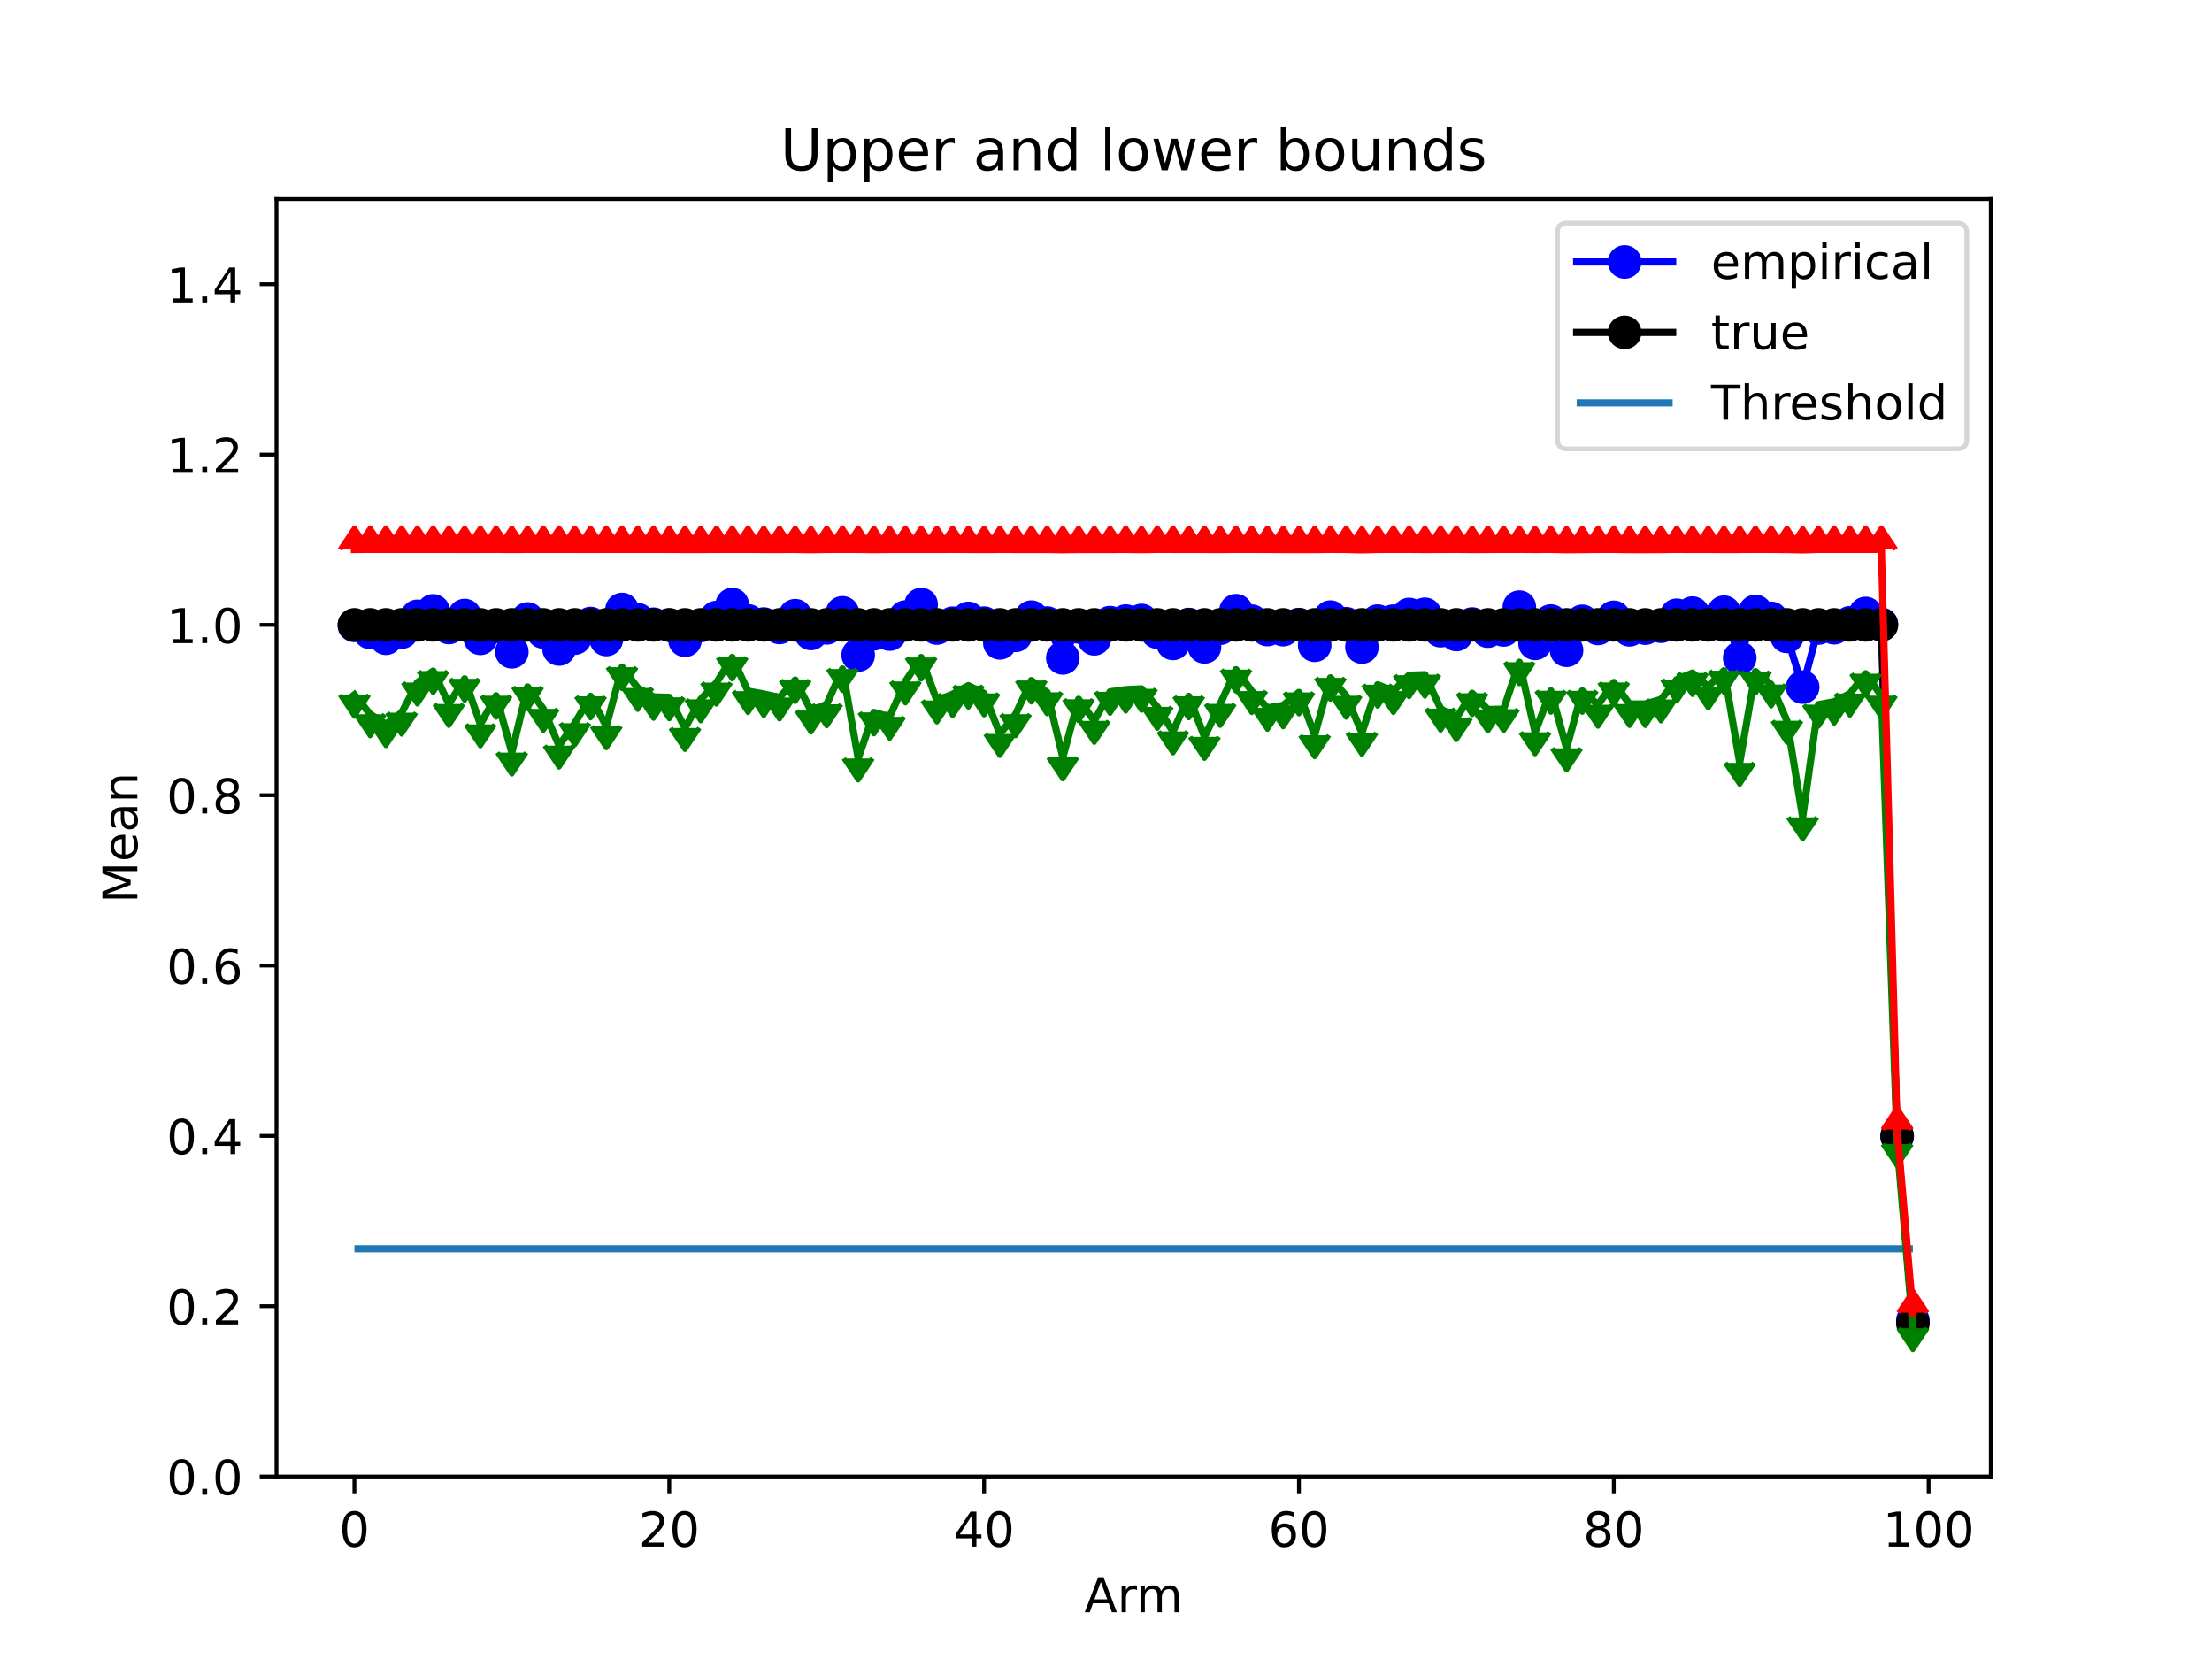 <?xml version="1.0" encoding="utf-8" standalone="no"?>
<!DOCTYPE svg PUBLIC "-//W3C//DTD SVG 1.1//EN"
  "http://www.w3.org/Graphics/SVG/1.1/DTD/svg11.dtd">
<!-- Created with matplotlib (https://matplotlib.org/) -->
<svg height="345.6pt" version="1.1" viewBox="0 0 460.8 345.6" width="460.8pt" xmlns="http://www.w3.org/2000/svg" xmlns:xlink="http://www.w3.org/1999/xlink">
 <defs>
  <style type="text/css">*{stroke-linecap:butt;stroke-linejoin:round;}</style>
 </defs>
 <g id="figure_1">
  <g id="patch_1">
   <path d="M 0 345.6 
L 460.8 345.6 
L 460.8 0 
L 0 0 
z
" style="fill:#ffffff;"/>
  </g>
  <g id="axes_1">
   <g id="patch_2">
    <path d="M 57.6 307.584 
L 414.72 307.584 
L 414.72 41.472 
L 57.6 41.472 
z
" style="fill:#ffffff;"/>
   </g>
   <g id="matplotlib.axis_1">
    <g id="xtick_1">
     <g id="line2d_1">
      <defs>
       <path d="M 0 0 
L 0 3.5 
" id="m60a4a1dad7" style="stroke:#000000;stroke-width:0.8;"/>
      </defs>
      <g>
       <use style="stroke:#000000;stroke-width:0.8;" x="73.833" xlink:href="#m60a4a1dad7" y="307.584"/>
      </g>
     </g>
     <g id="text_1">
      <!-- 0 -->
      <g transform="translate(70.651 322.182)scale(0.1 -0.1)">
       <defs>
        <path d="M 31.781 66.406 
Q 24.172 66.406 20.328 58.906 
Q 16.5 51.422 16.5 36.375 
Q 16.5 21.391 20.328 13.891 
Q 24.172 6.391 31.781 6.391 
Q 39.453 6.391 43.281 13.891 
Q 47.125 21.391 47.125 36.375 
Q 47.125 51.422 43.281 58.906 
Q 39.453 66.406 31.781 66.406 
z
M 31.781 74.219 
Q 44.047 74.219 50.516 64.516 
Q 56.984 54.828 56.984 36.375 
Q 56.984 17.969 50.516 8.266 
Q 44.047 -1.422 31.781 -1.422 
Q 19.531 -1.422 13.062 8.266 
Q 6.594 17.969 6.594 36.375 
Q 6.594 54.828 13.062 64.516 
Q 19.531 74.219 31.781 74.219 
z
" id="DejaVuSans-48"/>
       </defs>
       <use xlink:href="#DejaVuSans-48"/>
      </g>
     </g>
    </g>
    <g id="xtick_2">
     <g id="line2d_2">
      <g>
       <use style="stroke:#000000;stroke-width:0.8;" x="139.42" xlink:href="#m60a4a1dad7" y="307.584"/>
      </g>
     </g>
     <g id="text_2">
      <!-- 20 -->
      <g transform="translate(133.057 322.182)scale(0.1 -0.1)">
       <defs>
        <path d="M 19.188 8.297 
L 53.609 8.297 
L 53.609 0 
L 7.328 0 
L 7.328 8.297 
Q 12.938 14.109 22.625 23.891 
Q 32.328 33.688 34.812 36.531 
Q 39.547 41.844 41.422 45.531 
Q 43.312 49.219 43.312 52.781 
Q 43.312 58.594 39.234 62.25 
Q 35.156 65.922 28.609 65.922 
Q 23.969 65.922 18.812 64.312 
Q 13.672 62.703 7.812 59.422 
L 7.812 69.391 
Q 13.766 71.781 18.938 73 
Q 24.125 74.219 28.422 74.219 
Q 39.75 74.219 46.484 68.547 
Q 53.219 62.891 53.219 53.422 
Q 53.219 48.922 51.531 44.891 
Q 49.859 40.875 45.406 35.406 
Q 44.188 33.984 37.641 27.219 
Q 31.109 20.453 19.188 8.297 
z
" id="DejaVuSans-50"/>
       </defs>
       <use xlink:href="#DejaVuSans-50"/>
       <use x="63.623" xlink:href="#DejaVuSans-48"/>
      </g>
     </g>
    </g>
    <g id="xtick_3">
     <g id="line2d_3">
      <g>
       <use style="stroke:#000000;stroke-width:0.8;" x="205.006" xlink:href="#m60a4a1dad7" y="307.584"/>
      </g>
     </g>
     <g id="text_3">
      <!-- 40 -->
      <g transform="translate(198.644 322.182)scale(0.1 -0.1)">
       <defs>
        <path d="M 37.797 64.312 
L 12.891 25.391 
L 37.797 25.391 
z
M 35.203 72.906 
L 47.609 72.906 
L 47.609 25.391 
L 58.016 25.391 
L 58.016 17.188 
L 47.609 17.188 
L 47.609 0 
L 37.797 0 
L 37.797 17.188 
L 4.891 17.188 
L 4.891 26.703 
z
" id="DejaVuSans-52"/>
       </defs>
       <use xlink:href="#DejaVuSans-52"/>
       <use x="63.623" xlink:href="#DejaVuSans-48"/>
      </g>
     </g>
    </g>
    <g id="xtick_4">
     <g id="line2d_4">
      <g>
       <use style="stroke:#000000;stroke-width:0.8;" x="270.593" xlink:href="#m60a4a1dad7" y="307.584"/>
      </g>
     </g>
     <g id="text_4">
      <!-- 60 -->
      <g transform="translate(264.231 322.182)scale(0.1 -0.1)">
       <defs>
        <path d="M 33.016 40.375 
Q 26.375 40.375 22.484 35.828 
Q 18.609 31.297 18.609 23.391 
Q 18.609 15.531 22.484 10.953 
Q 26.375 6.391 33.016 6.391 
Q 39.656 6.391 43.531 10.953 
Q 47.406 15.531 47.406 23.391 
Q 47.406 31.297 43.531 35.828 
Q 39.656 40.375 33.016 40.375 
z
M 52.594 71.297 
L 52.594 62.312 
Q 48.875 64.062 45.094 64.984 
Q 41.312 65.922 37.594 65.922 
Q 27.828 65.922 22.672 59.328 
Q 17.531 52.734 16.797 39.406 
Q 19.672 43.656 24.016 45.922 
Q 28.375 48.188 33.594 48.188 
Q 44.578 48.188 50.953 41.516 
Q 57.328 34.859 57.328 23.391 
Q 57.328 12.156 50.688 5.359 
Q 44.047 -1.422 33.016 -1.422 
Q 20.359 -1.422 13.672 8.266 
Q 6.984 17.969 6.984 36.375 
Q 6.984 53.656 15.188 63.938 
Q 23.391 74.219 37.203 74.219 
Q 40.922 74.219 44.703 73.484 
Q 48.484 72.75 52.594 71.297 
z
" id="DejaVuSans-54"/>
       </defs>
       <use xlink:href="#DejaVuSans-54"/>
       <use x="63.623" xlink:href="#DejaVuSans-48"/>
      </g>
     </g>
    </g>
    <g id="xtick_5">
     <g id="line2d_5">
      <g>
       <use style="stroke:#000000;stroke-width:0.8;" x="336.18" xlink:href="#m60a4a1dad7" y="307.584"/>
      </g>
     </g>
     <g id="text_5">
      <!-- 80 -->
      <g transform="translate(329.817 322.182)scale(0.1 -0.1)">
       <defs>
        <path d="M 31.781 34.625 
Q 24.75 34.625 20.719 30.859 
Q 16.703 27.094 16.703 20.516 
Q 16.703 13.922 20.719 10.156 
Q 24.75 6.391 31.781 6.391 
Q 38.812 6.391 42.859 10.172 
Q 46.922 13.969 46.922 20.516 
Q 46.922 27.094 42.891 30.859 
Q 38.875 34.625 31.781 34.625 
z
M 21.922 38.812 
Q 15.578 40.375 12.031 44.719 
Q 8.5 49.078 8.5 55.328 
Q 8.5 64.062 14.719 69.141 
Q 20.953 74.219 31.781 74.219 
Q 42.672 74.219 48.875 69.141 
Q 55.078 64.062 55.078 55.328 
Q 55.078 49.078 51.531 44.719 
Q 48 40.375 41.703 38.812 
Q 48.828 37.156 52.797 32.312 
Q 56.781 27.484 56.781 20.516 
Q 56.781 9.906 50.312 4.234 
Q 43.844 -1.422 31.781 -1.422 
Q 19.734 -1.422 13.25 4.234 
Q 6.781 9.906 6.781 20.516 
Q 6.781 27.484 10.781 32.312 
Q 14.797 37.156 21.922 38.812 
z
M 18.312 54.391 
Q 18.312 48.734 21.844 45.562 
Q 25.391 42.391 31.781 42.391 
Q 38.141 42.391 41.719 45.562 
Q 45.312 48.734 45.312 54.391 
Q 45.312 60.062 41.719 63.234 
Q 38.141 66.406 31.781 66.406 
Q 25.391 66.406 21.844 63.234 
Q 18.312 60.062 18.312 54.391 
z
" id="DejaVuSans-56"/>
       </defs>
       <use xlink:href="#DejaVuSans-56"/>
       <use x="63.623" xlink:href="#DejaVuSans-48"/>
      </g>
     </g>
    </g>
    <g id="xtick_6">
     <g id="line2d_6">
      <g>
       <use style="stroke:#000000;stroke-width:0.8;" x="401.767" xlink:href="#m60a4a1dad7" y="307.584"/>
      </g>
     </g>
     <g id="text_6">
      <!-- 100 -->
      <g transform="translate(392.223 322.182)scale(0.1 -0.1)">
       <defs>
        <path d="M 12.406 8.297 
L 28.516 8.297 
L 28.516 63.922 
L 10.984 60.406 
L 10.984 69.391 
L 28.422 72.906 
L 38.281 72.906 
L 38.281 8.297 
L 54.391 8.297 
L 54.391 0 
L 12.406 0 
z
" id="DejaVuSans-49"/>
       </defs>
       <use xlink:href="#DejaVuSans-49"/>
       <use x="63.623" xlink:href="#DejaVuSans-48"/>
       <use x="127.246" xlink:href="#DejaVuSans-48"/>
      </g>
     </g>
    </g>
    <g id="text_7">
     <!-- Arm -->
     <g transform="translate(225.901 335.861)scale(0.1 -0.1)">
      <defs>
       <path d="M 34.188 63.188 
L 20.797 26.906 
L 47.609 26.906 
z
M 28.609 72.906 
L 39.797 72.906 
L 67.578 0 
L 57.328 0 
L 50.688 18.703 
L 17.828 18.703 
L 11.188 0 
L 0.781 0 
z
" id="DejaVuSans-65"/>
       <path d="M 41.109 46.297 
Q 39.594 47.172 37.812 47.578 
Q 36.031 48 33.891 48 
Q 26.266 48 22.188 43.047 
Q 18.109 38.094 18.109 28.812 
L 18.109 0 
L 9.078 0 
L 9.078 54.688 
L 18.109 54.688 
L 18.109 46.188 
Q 20.953 51.172 25.484 53.578 
Q 30.031 56 36.531 56 
Q 37.453 56 38.578 55.875 
Q 39.703 55.766 41.062 55.516 
z
" id="DejaVuSans-114"/>
       <path d="M 52 44.188 
Q 55.375 50.25 60.062 53.125 
Q 64.75 56 71.094 56 
Q 79.641 56 84.281 50.016 
Q 88.922 44.047 88.922 33.016 
L 88.922 0 
L 79.891 0 
L 79.891 32.719 
Q 79.891 40.578 77.094 44.375 
Q 74.312 48.188 68.609 48.188 
Q 61.625 48.188 57.562 43.547 
Q 53.516 38.922 53.516 30.906 
L 53.516 0 
L 44.484 0 
L 44.484 32.719 
Q 44.484 40.625 41.703 44.406 
Q 38.922 48.188 33.109 48.188 
Q 26.219 48.188 22.156 43.531 
Q 18.109 38.875 18.109 30.906 
L 18.109 0 
L 9.078 0 
L 9.078 54.688 
L 18.109 54.688 
L 18.109 46.188 
Q 21.188 51.219 25.484 53.609 
Q 29.781 56 35.688 56 
Q 41.656 56 45.828 52.969 
Q 50 49.953 52 44.188 
z
" id="DejaVuSans-109"/>
      </defs>
      <use xlink:href="#DejaVuSans-65"/>
      <use x="68.408" xlink:href="#DejaVuSans-114"/>
      <use x="107.771" xlink:href="#DejaVuSans-109"/>
     </g>
    </g>
   </g>
   <g id="matplotlib.axis_2">
    <g id="ytick_1">
     <g id="line2d_7">
      <defs>
       <path d="M 0 0 
L -3.5 0 
" id="ma74860c3fa" style="stroke:#000000;stroke-width:0.8;"/>
      </defs>
      <g>
       <use style="stroke:#000000;stroke-width:0.8;" x="57.6" xlink:href="#ma74860c3fa" y="307.584"/>
      </g>
     </g>
     <g id="text_8">
      <!-- 0.0 -->
      <g transform="translate(34.697 311.383)scale(0.1 -0.1)">
       <defs>
        <path d="M 10.688 12.406 
L 21 12.406 
L 21 0 
L 10.688 0 
z
" id="DejaVuSans-46"/>
       </defs>
       <use xlink:href="#DejaVuSans-48"/>
       <use x="63.623" xlink:href="#DejaVuSans-46"/>
       <use x="95.41" xlink:href="#DejaVuSans-48"/>
      </g>
     </g>
    </g>
    <g id="ytick_2">
     <g id="line2d_8">
      <g>
       <use style="stroke:#000000;stroke-width:0.8;" x="57.6" xlink:href="#ma74860c3fa" y="272.102"/>
      </g>
     </g>
     <g id="text_9">
      <!-- 0.2 -->
      <g transform="translate(34.697 275.902)scale(0.1 -0.1)">
       <use xlink:href="#DejaVuSans-48"/>
       <use x="63.623" xlink:href="#DejaVuSans-46"/>
       <use x="95.41" xlink:href="#DejaVuSans-50"/>
      </g>
     </g>
    </g>
    <g id="ytick_3">
     <g id="line2d_9">
      <g>
       <use style="stroke:#000000;stroke-width:0.8;" x="57.6" xlink:href="#ma74860c3fa" y="236.621"/>
      </g>
     </g>
     <g id="text_10">
      <!-- 0.4 -->
      <g transform="translate(34.697 240.42)scale(0.1 -0.1)">
       <use xlink:href="#DejaVuSans-48"/>
       <use x="63.623" xlink:href="#DejaVuSans-46"/>
       <use x="95.41" xlink:href="#DejaVuSans-52"/>
      </g>
     </g>
    </g>
    <g id="ytick_4">
     <g id="line2d_10">
      <g>
       <use style="stroke:#000000;stroke-width:0.8;" x="57.6" xlink:href="#ma74860c3fa" y="201.139"/>
      </g>
     </g>
     <g id="text_11">
      <!-- 0.6 -->
      <g transform="translate(34.697 204.938)scale(0.1 -0.1)">
       <use xlink:href="#DejaVuSans-48"/>
       <use x="63.623" xlink:href="#DejaVuSans-46"/>
       <use x="95.41" xlink:href="#DejaVuSans-54"/>
      </g>
     </g>
    </g>
    <g id="ytick_5">
     <g id="line2d_11">
      <g>
       <use style="stroke:#000000;stroke-width:0.8;" x="57.6" xlink:href="#ma74860c3fa" y="165.658"/>
      </g>
     </g>
     <g id="text_12">
      <!-- 0.8 -->
      <g transform="translate(34.697 169.457)scale(0.1 -0.1)">
       <use xlink:href="#DejaVuSans-48"/>
       <use x="63.623" xlink:href="#DejaVuSans-46"/>
       <use x="95.41" xlink:href="#DejaVuSans-56"/>
      </g>
     </g>
    </g>
    <g id="ytick_6">
     <g id="line2d_12">
      <g>
       <use style="stroke:#000000;stroke-width:0.8;" x="57.6" xlink:href="#ma74860c3fa" y="130.176"/>
      </g>
     </g>
     <g id="text_13">
      <!-- 1.0 -->
      <g transform="translate(34.697 133.975)scale(0.1 -0.1)">
       <use xlink:href="#DejaVuSans-49"/>
       <use x="63.623" xlink:href="#DejaVuSans-46"/>
       <use x="95.41" xlink:href="#DejaVuSans-48"/>
      </g>
     </g>
    </g>
    <g id="ytick_7">
     <g id="line2d_13">
      <g>
       <use style="stroke:#000000;stroke-width:0.8;" x="57.6" xlink:href="#ma74860c3fa" y="94.694"/>
      </g>
     </g>
     <g id="text_14">
      <!-- 1.2 -->
      <g transform="translate(34.697 98.494)scale(0.1 -0.1)">
       <use xlink:href="#DejaVuSans-49"/>
       <use x="63.623" xlink:href="#DejaVuSans-46"/>
       <use x="95.41" xlink:href="#DejaVuSans-50"/>
      </g>
     </g>
    </g>
    <g id="ytick_8">
     <g id="line2d_14">
      <g>
       <use style="stroke:#000000;stroke-width:0.8;" x="57.6" xlink:href="#ma74860c3fa" y="59.213"/>
      </g>
     </g>
     <g id="text_15">
      <!-- 1.4 -->
      <g transform="translate(34.697 63.012)scale(0.1 -0.1)">
       <use xlink:href="#DejaVuSans-49"/>
       <use x="63.623" xlink:href="#DejaVuSans-46"/>
       <use x="95.41" xlink:href="#DejaVuSans-52"/>
      </g>
     </g>
    </g>
    <g id="text_16">
     <!-- Mean -->
     <g transform="translate(28.617 188.151)rotate(-90)scale(0.1 -0.1)">
      <defs>
       <path d="M 9.812 72.906 
L 24.516 72.906 
L 43.109 23.297 
L 61.812 72.906 
L 76.516 72.906 
L 76.516 0 
L 66.891 0 
L 66.891 64.016 
L 48.094 14.016 
L 38.188 14.016 
L 19.391 64.016 
L 19.391 0 
L 9.812 0 
z
" id="DejaVuSans-77"/>
       <path d="M 56.203 29.594 
L 56.203 25.203 
L 14.891 25.203 
Q 15.484 15.922 20.484 11.062 
Q 25.484 6.203 34.422 6.203 
Q 39.594 6.203 44.453 7.469 
Q 49.312 8.734 54.109 11.281 
L 54.109 2.781 
Q 49.266 0.734 44.188 -0.344 
Q 39.109 -1.422 33.891 -1.422 
Q 20.797 -1.422 13.156 6.188 
Q 5.516 13.812 5.516 26.812 
Q 5.516 40.234 12.766 48.109 
Q 20.016 56 32.328 56 
Q 43.359 56 49.781 48.891 
Q 56.203 41.797 56.203 29.594 
z
M 47.219 32.234 
Q 47.125 39.594 43.094 43.984 
Q 39.062 48.391 32.422 48.391 
Q 24.906 48.391 20.391 44.141 
Q 15.875 39.891 15.188 32.172 
z
" id="DejaVuSans-101"/>
       <path d="M 34.281 27.484 
Q 23.391 27.484 19.188 25 
Q 14.984 22.516 14.984 16.5 
Q 14.984 11.719 18.141 8.906 
Q 21.297 6.109 26.703 6.109 
Q 34.188 6.109 38.703 11.406 
Q 43.219 16.703 43.219 25.484 
L 43.219 27.484 
z
M 52.203 31.203 
L 52.203 0 
L 43.219 0 
L 43.219 8.297 
Q 40.141 3.328 35.547 0.953 
Q 30.953 -1.422 24.312 -1.422 
Q 15.922 -1.422 10.953 3.297 
Q 6 8.016 6 15.922 
Q 6 25.141 12.172 29.828 
Q 18.359 34.516 30.609 34.516 
L 43.219 34.516 
L 43.219 35.406 
Q 43.219 41.609 39.141 45 
Q 35.062 48.391 27.688 48.391 
Q 23 48.391 18.547 47.266 
Q 14.109 46.141 10.016 43.891 
L 10.016 52.203 
Q 14.938 54.109 19.578 55.047 
Q 24.219 56 28.609 56 
Q 40.484 56 46.344 49.844 
Q 52.203 43.703 52.203 31.203 
z
" id="DejaVuSans-97"/>
       <path d="M 54.891 33.016 
L 54.891 0 
L 45.906 0 
L 45.906 32.719 
Q 45.906 40.484 42.875 44.328 
Q 39.844 48.188 33.797 48.188 
Q 26.516 48.188 22.312 43.547 
Q 18.109 38.922 18.109 30.906 
L 18.109 0 
L 9.078 0 
L 9.078 54.688 
L 18.109 54.688 
L 18.109 46.188 
Q 21.344 51.125 25.703 53.562 
Q 30.078 56 35.797 56 
Q 45.219 56 50.047 50.172 
Q 54.891 44.344 54.891 33.016 
z
" id="DejaVuSans-110"/>
      </defs>
      <use xlink:href="#DejaVuSans-77"/>
      <use x="86.279" xlink:href="#DejaVuSans-101"/>
      <use x="147.803" xlink:href="#DejaVuSans-97"/>
      <use x="209.082" xlink:href="#DejaVuSans-110"/>
     </g>
    </g>
   </g>
   <g id="LineCollection_1">
    <path clip-path="url(#p5acaac1193)" d="M 73.833 260.142 
L 398.487 260.142 
" style="fill:none;stroke:#1f77b4;stroke-width:1.5;"/>
   </g>
   <g id="line2d_15">
    <path clip-path="url(#p5acaac1193)" d="M 73.833 130.275 
L 77.112 131.763 
L 80.391 132.961 
L 83.671 131.68 
L 86.95 128.393 
L 90.229 127.257 
L 93.509 130.727 
L 96.788 128.226 
L 100.067 132.977 
L 103.347 130.504 
L 106.626 135.779 
L 109.905 128.946 
L 113.185 131.657 
L 116.464 135.203 
L 119.743 132.929 
L 123.023 129.893 
L 126.302 133.226 
L 129.581 126.968 
L 132.861 129.104 
L 136.14 130.042 
L 139.42 130.232 
L 142.699 133.388 
L 145.978 130.308 
L 149.258 128.646 
L 152.537 125.938 
L 155.816 129.335 
L 159.096 130.002 
L 162.375 130.715 
L 165.654 128.262 
L 168.934 131.961 
L 172.213 130.8 
L 175.492 127.662 
L 178.772 136.469 
L 182.051 132.027 
L 185.33 132.092 
L 188.61 128.545 
L 191.889 125.937 
L 195.168 130.838 
L 198.448 129.83 
L 201.727 128.822 
L 205.006 129.816 
L 208.286 133.925 
L 211.565 132.36 
L 214.844 128.563 
L 218.124 129.79 
L 221.403 137.06 
L 224.682 130.597 
L 227.962 133.078 
L 231.241 129.703 
L 234.52 129.384 
L 237.8 129.252 
L 241.079 131.683 
L 244.358 134.042 
L 247.638 130.104 
L 250.917 134.763 
L 254.196 130.87 
L 257.476 127.222 
L 260.755 129.404 
L 264.034 131.147 
L 267.314 131.172 
L 270.593 130.111 
L 273.872 134.426 
L 277.152 128.56 
L 280.431 129.929 
L 283.71 134.797 
L 286.99 129.395 
L 290.269 129.401 
L 293.548 128.008 
L 296.828 127.965 
L 300.107 131.389 
L 303.386 132.181 
L 306.666 129.996 
L 309.945 131.478 
L 313.224 131.23 
L 316.504 126.478 
L 319.783 134.028 
L 323.062 129.376 
L 326.342 135.472 
L 329.621 129.433 
L 332.9 130.917 
L 336.18 128.599 
L 339.459 131.2 
L 342.739 130.855 
L 346.018 130.461 
L 349.297 128.166 
L 352.577 127.719 
L 355.856 129.544 
L 359.135 127.534 
L 362.415 137.055 
L 365.694 127.366 
L 368.973 128.816 
L 372.253 132.583 
L 375.532 143.138 
L 378.811 130.829 
L 382.091 130.776 
L 385.37 129.744 
L 388.649 127.79 
L 391.929 130.045 
L 395.208 236.733 
L 398.487 275.073 
" style="fill:none;stroke:#0000ff;stroke-linecap:square;stroke-width:1.5;"/>
    <defs>
     <path d="M 0 3 
C 0.796 3 1.559 2.684 2.121 2.121 
C 2.684 1.559 3 0.796 3 0 
C 3 -0.796 2.684 -1.559 2.121 -2.121 
C 1.559 -2.684 0.796 -3 0 -3 
C -0.796 -3 -1.559 -2.684 -2.121 -2.121 
C -2.684 -1.559 -3 -0.796 -3 0 
C -3 0.796 -2.684 1.559 -2.121 2.121 
C -1.559 2.684 -0.796 3 0 3 
z
" id="m9289af99bc" style="stroke:#0000ff;"/>
    </defs>
    <g clip-path="url(#p5acaac1193)">
     <use style="fill:#0000ff;stroke:#0000ff;" x="73.833" xlink:href="#m9289af99bc" y="130.275"/>
     <use style="fill:#0000ff;stroke:#0000ff;" x="77.112" xlink:href="#m9289af99bc" y="131.763"/>
     <use style="fill:#0000ff;stroke:#0000ff;" x="80.391" xlink:href="#m9289af99bc" y="132.961"/>
     <use style="fill:#0000ff;stroke:#0000ff;" x="83.671" xlink:href="#m9289af99bc" y="131.68"/>
     <use style="fill:#0000ff;stroke:#0000ff;" x="86.95" xlink:href="#m9289af99bc" y="128.393"/>
     <use style="fill:#0000ff;stroke:#0000ff;" x="90.229" xlink:href="#m9289af99bc" y="127.257"/>
     <use style="fill:#0000ff;stroke:#0000ff;" x="93.509" xlink:href="#m9289af99bc" y="130.727"/>
     <use style="fill:#0000ff;stroke:#0000ff;" x="96.788" xlink:href="#m9289af99bc" y="128.226"/>
     <use style="fill:#0000ff;stroke:#0000ff;" x="100.067" xlink:href="#m9289af99bc" y="132.977"/>
     <use style="fill:#0000ff;stroke:#0000ff;" x="103.347" xlink:href="#m9289af99bc" y="130.504"/>
     <use style="fill:#0000ff;stroke:#0000ff;" x="106.626" xlink:href="#m9289af99bc" y="135.779"/>
     <use style="fill:#0000ff;stroke:#0000ff;" x="109.905" xlink:href="#m9289af99bc" y="128.946"/>
     <use style="fill:#0000ff;stroke:#0000ff;" x="113.185" xlink:href="#m9289af99bc" y="131.657"/>
     <use style="fill:#0000ff;stroke:#0000ff;" x="116.464" xlink:href="#m9289af99bc" y="135.203"/>
     <use style="fill:#0000ff;stroke:#0000ff;" x="119.743" xlink:href="#m9289af99bc" y="132.929"/>
     <use style="fill:#0000ff;stroke:#0000ff;" x="123.023" xlink:href="#m9289af99bc" y="129.893"/>
     <use style="fill:#0000ff;stroke:#0000ff;" x="126.302" xlink:href="#m9289af99bc" y="133.226"/>
     <use style="fill:#0000ff;stroke:#0000ff;" x="129.581" xlink:href="#m9289af99bc" y="126.968"/>
     <use style="fill:#0000ff;stroke:#0000ff;" x="132.861" xlink:href="#m9289af99bc" y="129.104"/>
     <use style="fill:#0000ff;stroke:#0000ff;" x="136.14" xlink:href="#m9289af99bc" y="130.042"/>
     <use style="fill:#0000ff;stroke:#0000ff;" x="139.42" xlink:href="#m9289af99bc" y="130.232"/>
     <use style="fill:#0000ff;stroke:#0000ff;" x="142.699" xlink:href="#m9289af99bc" y="133.388"/>
     <use style="fill:#0000ff;stroke:#0000ff;" x="145.978" xlink:href="#m9289af99bc" y="130.308"/>
     <use style="fill:#0000ff;stroke:#0000ff;" x="149.258" xlink:href="#m9289af99bc" y="128.646"/>
     <use style="fill:#0000ff;stroke:#0000ff;" x="152.537" xlink:href="#m9289af99bc" y="125.938"/>
     <use style="fill:#0000ff;stroke:#0000ff;" x="155.816" xlink:href="#m9289af99bc" y="129.335"/>
     <use style="fill:#0000ff;stroke:#0000ff;" x="159.096" xlink:href="#m9289af99bc" y="130.002"/>
     <use style="fill:#0000ff;stroke:#0000ff;" x="162.375" xlink:href="#m9289af99bc" y="130.715"/>
     <use style="fill:#0000ff;stroke:#0000ff;" x="165.654" xlink:href="#m9289af99bc" y="128.262"/>
     <use style="fill:#0000ff;stroke:#0000ff;" x="168.934" xlink:href="#m9289af99bc" y="131.961"/>
     <use style="fill:#0000ff;stroke:#0000ff;" x="172.213" xlink:href="#m9289af99bc" y="130.8"/>
     <use style="fill:#0000ff;stroke:#0000ff;" x="175.492" xlink:href="#m9289af99bc" y="127.662"/>
     <use style="fill:#0000ff;stroke:#0000ff;" x="178.772" xlink:href="#m9289af99bc" y="136.469"/>
     <use style="fill:#0000ff;stroke:#0000ff;" x="182.051" xlink:href="#m9289af99bc" y="132.027"/>
     <use style="fill:#0000ff;stroke:#0000ff;" x="185.33" xlink:href="#m9289af99bc" y="132.092"/>
     <use style="fill:#0000ff;stroke:#0000ff;" x="188.61" xlink:href="#m9289af99bc" y="128.545"/>
     <use style="fill:#0000ff;stroke:#0000ff;" x="191.889" xlink:href="#m9289af99bc" y="125.937"/>
     <use style="fill:#0000ff;stroke:#0000ff;" x="195.168" xlink:href="#m9289af99bc" y="130.838"/>
     <use style="fill:#0000ff;stroke:#0000ff;" x="198.448" xlink:href="#m9289af99bc" y="129.83"/>
     <use style="fill:#0000ff;stroke:#0000ff;" x="201.727" xlink:href="#m9289af99bc" y="128.822"/>
     <use style="fill:#0000ff;stroke:#0000ff;" x="205.006" xlink:href="#m9289af99bc" y="129.816"/>
     <use style="fill:#0000ff;stroke:#0000ff;" x="208.286" xlink:href="#m9289af99bc" y="133.925"/>
     <use style="fill:#0000ff;stroke:#0000ff;" x="211.565" xlink:href="#m9289af99bc" y="132.36"/>
     <use style="fill:#0000ff;stroke:#0000ff;" x="214.844" xlink:href="#m9289af99bc" y="128.563"/>
     <use style="fill:#0000ff;stroke:#0000ff;" x="218.124" xlink:href="#m9289af99bc" y="129.79"/>
     <use style="fill:#0000ff;stroke:#0000ff;" x="221.403" xlink:href="#m9289af99bc" y="137.06"/>
     <use style="fill:#0000ff;stroke:#0000ff;" x="224.682" xlink:href="#m9289af99bc" y="130.597"/>
     <use style="fill:#0000ff;stroke:#0000ff;" x="227.962" xlink:href="#m9289af99bc" y="133.078"/>
     <use style="fill:#0000ff;stroke:#0000ff;" x="231.241" xlink:href="#m9289af99bc" y="129.703"/>
     <use style="fill:#0000ff;stroke:#0000ff;" x="234.52" xlink:href="#m9289af99bc" y="129.384"/>
     <use style="fill:#0000ff;stroke:#0000ff;" x="237.8" xlink:href="#m9289af99bc" y="129.252"/>
     <use style="fill:#0000ff;stroke:#0000ff;" x="241.079" xlink:href="#m9289af99bc" y="131.683"/>
     <use style="fill:#0000ff;stroke:#0000ff;" x="244.358" xlink:href="#m9289af99bc" y="134.042"/>
     <use style="fill:#0000ff;stroke:#0000ff;" x="247.638" xlink:href="#m9289af99bc" y="130.104"/>
     <use style="fill:#0000ff;stroke:#0000ff;" x="250.917" xlink:href="#m9289af99bc" y="134.763"/>
     <use style="fill:#0000ff;stroke:#0000ff;" x="254.196" xlink:href="#m9289af99bc" y="130.87"/>
     <use style="fill:#0000ff;stroke:#0000ff;" x="257.476" xlink:href="#m9289af99bc" y="127.222"/>
     <use style="fill:#0000ff;stroke:#0000ff;" x="260.755" xlink:href="#m9289af99bc" y="129.404"/>
     <use style="fill:#0000ff;stroke:#0000ff;" x="264.034" xlink:href="#m9289af99bc" y="131.147"/>
     <use style="fill:#0000ff;stroke:#0000ff;" x="267.314" xlink:href="#m9289af99bc" y="131.172"/>
     <use style="fill:#0000ff;stroke:#0000ff;" x="270.593" xlink:href="#m9289af99bc" y="130.111"/>
     <use style="fill:#0000ff;stroke:#0000ff;" x="273.872" xlink:href="#m9289af99bc" y="134.426"/>
     <use style="fill:#0000ff;stroke:#0000ff;" x="277.152" xlink:href="#m9289af99bc" y="128.56"/>
     <use style="fill:#0000ff;stroke:#0000ff;" x="280.431" xlink:href="#m9289af99bc" y="129.929"/>
     <use style="fill:#0000ff;stroke:#0000ff;" x="283.71" xlink:href="#m9289af99bc" y="134.797"/>
     <use style="fill:#0000ff;stroke:#0000ff;" x="286.99" xlink:href="#m9289af99bc" y="129.395"/>
     <use style="fill:#0000ff;stroke:#0000ff;" x="290.269" xlink:href="#m9289af99bc" y="129.401"/>
     <use style="fill:#0000ff;stroke:#0000ff;" x="293.548" xlink:href="#m9289af99bc" y="128.008"/>
     <use style="fill:#0000ff;stroke:#0000ff;" x="296.828" xlink:href="#m9289af99bc" y="127.965"/>
     <use style="fill:#0000ff;stroke:#0000ff;" x="300.107" xlink:href="#m9289af99bc" y="131.389"/>
     <use style="fill:#0000ff;stroke:#0000ff;" x="303.386" xlink:href="#m9289af99bc" y="132.181"/>
     <use style="fill:#0000ff;stroke:#0000ff;" x="306.666" xlink:href="#m9289af99bc" y="129.996"/>
     <use style="fill:#0000ff;stroke:#0000ff;" x="309.945" xlink:href="#m9289af99bc" y="131.478"/>
     <use style="fill:#0000ff;stroke:#0000ff;" x="313.224" xlink:href="#m9289af99bc" y="131.23"/>
     <use style="fill:#0000ff;stroke:#0000ff;" x="316.504" xlink:href="#m9289af99bc" y="126.478"/>
     <use style="fill:#0000ff;stroke:#0000ff;" x="319.783" xlink:href="#m9289af99bc" y="134.028"/>
     <use style="fill:#0000ff;stroke:#0000ff;" x="323.062" xlink:href="#m9289af99bc" y="129.376"/>
     <use style="fill:#0000ff;stroke:#0000ff;" x="326.342" xlink:href="#m9289af99bc" y="135.472"/>
     <use style="fill:#0000ff;stroke:#0000ff;" x="329.621" xlink:href="#m9289af99bc" y="129.433"/>
     <use style="fill:#0000ff;stroke:#0000ff;" x="332.9" xlink:href="#m9289af99bc" y="130.917"/>
     <use style="fill:#0000ff;stroke:#0000ff;" x="336.18" xlink:href="#m9289af99bc" y="128.599"/>
     <use style="fill:#0000ff;stroke:#0000ff;" x="339.459" xlink:href="#m9289af99bc" y="131.2"/>
     <use style="fill:#0000ff;stroke:#0000ff;" x="342.739" xlink:href="#m9289af99bc" y="130.855"/>
     <use style="fill:#0000ff;stroke:#0000ff;" x="346.018" xlink:href="#m9289af99bc" y="130.461"/>
     <use style="fill:#0000ff;stroke:#0000ff;" x="349.297" xlink:href="#m9289af99bc" y="128.166"/>
     <use style="fill:#0000ff;stroke:#0000ff;" x="352.577" xlink:href="#m9289af99bc" y="127.719"/>
     <use style="fill:#0000ff;stroke:#0000ff;" x="355.856" xlink:href="#m9289af99bc" y="129.544"/>
     <use style="fill:#0000ff;stroke:#0000ff;" x="359.135" xlink:href="#m9289af99bc" y="127.534"/>
     <use style="fill:#0000ff;stroke:#0000ff;" x="362.415" xlink:href="#m9289af99bc" y="137.055"/>
     <use style="fill:#0000ff;stroke:#0000ff;" x="365.694" xlink:href="#m9289af99bc" y="127.366"/>
     <use style="fill:#0000ff;stroke:#0000ff;" x="368.973" xlink:href="#m9289af99bc" y="128.816"/>
     <use style="fill:#0000ff;stroke:#0000ff;" x="372.253" xlink:href="#m9289af99bc" y="132.583"/>
     <use style="fill:#0000ff;stroke:#0000ff;" x="375.532" xlink:href="#m9289af99bc" y="143.138"/>
     <use style="fill:#0000ff;stroke:#0000ff;" x="378.811" xlink:href="#m9289af99bc" y="130.829"/>
     <use style="fill:#0000ff;stroke:#0000ff;" x="382.091" xlink:href="#m9289af99bc" y="130.776"/>
     <use style="fill:#0000ff;stroke:#0000ff;" x="385.37" xlink:href="#m9289af99bc" y="129.744"/>
     <use style="fill:#0000ff;stroke:#0000ff;" x="388.649" xlink:href="#m9289af99bc" y="127.79"/>
     <use style="fill:#0000ff;stroke:#0000ff;" x="391.929" xlink:href="#m9289af99bc" y="130.045"/>
     <use style="fill:#0000ff;stroke:#0000ff;" x="395.208" xlink:href="#m9289af99bc" y="236.733"/>
     <use style="fill:#0000ff;stroke:#0000ff;" x="398.487" xlink:href="#m9289af99bc" y="275.073"/>
    </g>
   </g>
   <g id="line2d_16">
    <path clip-path="url(#p5acaac1193)" d="M 73.833 130.176 
L 77.112 130.176 
L 80.391 130.176 
L 83.671 130.176 
L 86.95 130.176 
L 90.229 130.176 
L 93.509 130.176 
L 96.788 130.176 
L 100.067 130.176 
L 103.347 130.176 
L 106.626 130.176 
L 109.905 130.176 
L 113.185 130.176 
L 116.464 130.176 
L 119.743 130.176 
L 123.023 130.176 
L 126.302 130.176 
L 129.581 130.176 
L 132.861 130.176 
L 136.14 130.176 
L 139.42 130.176 
L 142.699 130.176 
L 145.978 130.176 
L 149.258 130.176 
L 152.537 130.176 
L 155.816 130.176 
L 159.096 130.176 
L 162.375 130.176 
L 165.654 130.176 
L 168.934 130.176 
L 172.213 130.176 
L 175.492 130.176 
L 178.772 130.176 
L 182.051 130.176 
L 185.33 130.176 
L 188.61 130.176 
L 191.889 130.176 
L 195.168 130.176 
L 198.448 130.176 
L 201.727 130.176 
L 205.006 130.176 
L 208.286 130.176 
L 211.565 130.176 
L 214.844 130.176 
L 218.124 130.176 
L 221.403 130.176 
L 224.682 130.176 
L 227.962 130.176 
L 231.241 130.176 
L 234.52 130.176 
L 237.8 130.176 
L 241.079 130.176 
L 244.358 130.176 
L 247.638 130.176 
L 250.917 130.176 
L 254.196 130.176 
L 257.476 130.176 
L 260.755 130.176 
L 264.034 130.176 
L 267.314 130.176 
L 270.593 130.176 
L 273.872 130.176 
L 277.152 130.176 
L 280.431 130.176 
L 283.71 130.176 
L 286.99 130.176 
L 290.269 130.176 
L 293.548 130.176 
L 296.828 130.176 
L 300.107 130.176 
L 303.386 130.176 
L 306.666 130.176 
L 309.945 130.176 
L 313.224 130.176 
L 316.504 130.176 
L 319.783 130.176 
L 323.062 130.176 
L 326.342 130.176 
L 329.621 130.176 
L 332.9 130.176 
L 336.18 130.176 
L 339.459 130.176 
L 342.739 130.176 
L 346.018 130.176 
L 349.297 130.176 
L 352.577 130.176 
L 355.856 130.176 
L 359.135 130.176 
L 362.415 130.176 
L 365.694 130.176 
L 368.973 130.176 
L 372.253 130.176 
L 375.532 130.176 
L 378.811 130.176 
L 382.091 130.176 
L 385.37 130.176 
L 388.649 130.176 
L 391.929 130.176 
L 395.208 236.621 
L 398.487 275.651 
" style="fill:none;stroke:#000000;stroke-linecap:square;stroke-width:1.5;"/>
    <defs>
     <path d="M 0 3 
C 0.796 3 1.559 2.684 2.121 2.121 
C 2.684 1.559 3 0.796 3 0 
C 3 -0.796 2.684 -1.559 2.121 -2.121 
C 1.559 -2.684 0.796 -3 0 -3 
C -0.796 -3 -1.559 -2.684 -2.121 -2.121 
C -2.684 -1.559 -3 -0.796 -3 0 
C -3 0.796 -2.684 1.559 -2.121 2.121 
C -1.559 2.684 -0.796 3 0 3 
z
" id="mbf94c6d9e2" style="stroke:#000000;"/>
    </defs>
    <g clip-path="url(#p5acaac1193)">
     <use style="stroke:#000000;" x="73.833" xlink:href="#mbf94c6d9e2" y="130.176"/>
     <use style="stroke:#000000;" x="77.112" xlink:href="#mbf94c6d9e2" y="130.176"/>
     <use style="stroke:#000000;" x="80.391" xlink:href="#mbf94c6d9e2" y="130.176"/>
     <use style="stroke:#000000;" x="83.671" xlink:href="#mbf94c6d9e2" y="130.176"/>
     <use style="stroke:#000000;" x="86.95" xlink:href="#mbf94c6d9e2" y="130.176"/>
     <use style="stroke:#000000;" x="90.229" xlink:href="#mbf94c6d9e2" y="130.176"/>
     <use style="stroke:#000000;" x="93.509" xlink:href="#mbf94c6d9e2" y="130.176"/>
     <use style="stroke:#000000;" x="96.788" xlink:href="#mbf94c6d9e2" y="130.176"/>
     <use style="stroke:#000000;" x="100.067" xlink:href="#mbf94c6d9e2" y="130.176"/>
     <use style="stroke:#000000;" x="103.347" xlink:href="#mbf94c6d9e2" y="130.176"/>
     <use style="stroke:#000000;" x="106.626" xlink:href="#mbf94c6d9e2" y="130.176"/>
     <use style="stroke:#000000;" x="109.905" xlink:href="#mbf94c6d9e2" y="130.176"/>
     <use style="stroke:#000000;" x="113.185" xlink:href="#mbf94c6d9e2" y="130.176"/>
     <use style="stroke:#000000;" x="116.464" xlink:href="#mbf94c6d9e2" y="130.176"/>
     <use style="stroke:#000000;" x="119.743" xlink:href="#mbf94c6d9e2" y="130.176"/>
     <use style="stroke:#000000;" x="123.023" xlink:href="#mbf94c6d9e2" y="130.176"/>
     <use style="stroke:#000000;" x="126.302" xlink:href="#mbf94c6d9e2" y="130.176"/>
     <use style="stroke:#000000;" x="129.581" xlink:href="#mbf94c6d9e2" y="130.176"/>
     <use style="stroke:#000000;" x="132.861" xlink:href="#mbf94c6d9e2" y="130.176"/>
     <use style="stroke:#000000;" x="136.14" xlink:href="#mbf94c6d9e2" y="130.176"/>
     <use style="stroke:#000000;" x="139.42" xlink:href="#mbf94c6d9e2" y="130.176"/>
     <use style="stroke:#000000;" x="142.699" xlink:href="#mbf94c6d9e2" y="130.176"/>
     <use style="stroke:#000000;" x="145.978" xlink:href="#mbf94c6d9e2" y="130.176"/>
     <use style="stroke:#000000;" x="149.258" xlink:href="#mbf94c6d9e2" y="130.176"/>
     <use style="stroke:#000000;" x="152.537" xlink:href="#mbf94c6d9e2" y="130.176"/>
     <use style="stroke:#000000;" x="155.816" xlink:href="#mbf94c6d9e2" y="130.176"/>
     <use style="stroke:#000000;" x="159.096" xlink:href="#mbf94c6d9e2" y="130.176"/>
     <use style="stroke:#000000;" x="162.375" xlink:href="#mbf94c6d9e2" y="130.176"/>
     <use style="stroke:#000000;" x="165.654" xlink:href="#mbf94c6d9e2" y="130.176"/>
     <use style="stroke:#000000;" x="168.934" xlink:href="#mbf94c6d9e2" y="130.176"/>
     <use style="stroke:#000000;" x="172.213" xlink:href="#mbf94c6d9e2" y="130.176"/>
     <use style="stroke:#000000;" x="175.492" xlink:href="#mbf94c6d9e2" y="130.176"/>
     <use style="stroke:#000000;" x="178.772" xlink:href="#mbf94c6d9e2" y="130.176"/>
     <use style="stroke:#000000;" x="182.051" xlink:href="#mbf94c6d9e2" y="130.176"/>
     <use style="stroke:#000000;" x="185.33" xlink:href="#mbf94c6d9e2" y="130.176"/>
     <use style="stroke:#000000;" x="188.61" xlink:href="#mbf94c6d9e2" y="130.176"/>
     <use style="stroke:#000000;" x="191.889" xlink:href="#mbf94c6d9e2" y="130.176"/>
     <use style="stroke:#000000;" x="195.168" xlink:href="#mbf94c6d9e2" y="130.176"/>
     <use style="stroke:#000000;" x="198.448" xlink:href="#mbf94c6d9e2" y="130.176"/>
     <use style="stroke:#000000;" x="201.727" xlink:href="#mbf94c6d9e2" y="130.176"/>
     <use style="stroke:#000000;" x="205.006" xlink:href="#mbf94c6d9e2" y="130.176"/>
     <use style="stroke:#000000;" x="208.286" xlink:href="#mbf94c6d9e2" y="130.176"/>
     <use style="stroke:#000000;" x="211.565" xlink:href="#mbf94c6d9e2" y="130.176"/>
     <use style="stroke:#000000;" x="214.844" xlink:href="#mbf94c6d9e2" y="130.176"/>
     <use style="stroke:#000000;" x="218.124" xlink:href="#mbf94c6d9e2" y="130.176"/>
     <use style="stroke:#000000;" x="221.403" xlink:href="#mbf94c6d9e2" y="130.176"/>
     <use style="stroke:#000000;" x="224.682" xlink:href="#mbf94c6d9e2" y="130.176"/>
     <use style="stroke:#000000;" x="227.962" xlink:href="#mbf94c6d9e2" y="130.176"/>
     <use style="stroke:#000000;" x="231.241" xlink:href="#mbf94c6d9e2" y="130.176"/>
     <use style="stroke:#000000;" x="234.52" xlink:href="#mbf94c6d9e2" y="130.176"/>
     <use style="stroke:#000000;" x="237.8" xlink:href="#mbf94c6d9e2" y="130.176"/>
     <use style="stroke:#000000;" x="241.079" xlink:href="#mbf94c6d9e2" y="130.176"/>
     <use style="stroke:#000000;" x="244.358" xlink:href="#mbf94c6d9e2" y="130.176"/>
     <use style="stroke:#000000;" x="247.638" xlink:href="#mbf94c6d9e2" y="130.176"/>
     <use style="stroke:#000000;" x="250.917" xlink:href="#mbf94c6d9e2" y="130.176"/>
     <use style="stroke:#000000;" x="254.196" xlink:href="#mbf94c6d9e2" y="130.176"/>
     <use style="stroke:#000000;" x="257.476" xlink:href="#mbf94c6d9e2" y="130.176"/>
     <use style="stroke:#000000;" x="260.755" xlink:href="#mbf94c6d9e2" y="130.176"/>
     <use style="stroke:#000000;" x="264.034" xlink:href="#mbf94c6d9e2" y="130.176"/>
     <use style="stroke:#000000;" x="267.314" xlink:href="#mbf94c6d9e2" y="130.176"/>
     <use style="stroke:#000000;" x="270.593" xlink:href="#mbf94c6d9e2" y="130.176"/>
     <use style="stroke:#000000;" x="273.872" xlink:href="#mbf94c6d9e2" y="130.176"/>
     <use style="stroke:#000000;" x="277.152" xlink:href="#mbf94c6d9e2" y="130.176"/>
     <use style="stroke:#000000;" x="280.431" xlink:href="#mbf94c6d9e2" y="130.176"/>
     <use style="stroke:#000000;" x="283.71" xlink:href="#mbf94c6d9e2" y="130.176"/>
     <use style="stroke:#000000;" x="286.99" xlink:href="#mbf94c6d9e2" y="130.176"/>
     <use style="stroke:#000000;" x="290.269" xlink:href="#mbf94c6d9e2" y="130.176"/>
     <use style="stroke:#000000;" x="293.548" xlink:href="#mbf94c6d9e2" y="130.176"/>
     <use style="stroke:#000000;" x="296.828" xlink:href="#mbf94c6d9e2" y="130.176"/>
     <use style="stroke:#000000;" x="300.107" xlink:href="#mbf94c6d9e2" y="130.176"/>
     <use style="stroke:#000000;" x="303.386" xlink:href="#mbf94c6d9e2" y="130.176"/>
     <use style="stroke:#000000;" x="306.666" xlink:href="#mbf94c6d9e2" y="130.176"/>
     <use style="stroke:#000000;" x="309.945" xlink:href="#mbf94c6d9e2" y="130.176"/>
     <use style="stroke:#000000;" x="313.224" xlink:href="#mbf94c6d9e2" y="130.176"/>
     <use style="stroke:#000000;" x="316.504" xlink:href="#mbf94c6d9e2" y="130.176"/>
     <use style="stroke:#000000;" x="319.783" xlink:href="#mbf94c6d9e2" y="130.176"/>
     <use style="stroke:#000000;" x="323.062" xlink:href="#mbf94c6d9e2" y="130.176"/>
     <use style="stroke:#000000;" x="326.342" xlink:href="#mbf94c6d9e2" y="130.176"/>
     <use style="stroke:#000000;" x="329.621" xlink:href="#mbf94c6d9e2" y="130.176"/>
     <use style="stroke:#000000;" x="332.9" xlink:href="#mbf94c6d9e2" y="130.176"/>
     <use style="stroke:#000000;" x="336.18" xlink:href="#mbf94c6d9e2" y="130.176"/>
     <use style="stroke:#000000;" x="339.459" xlink:href="#mbf94c6d9e2" y="130.176"/>
     <use style="stroke:#000000;" x="342.739" xlink:href="#mbf94c6d9e2" y="130.176"/>
     <use style="stroke:#000000;" x="346.018" xlink:href="#mbf94c6d9e2" y="130.176"/>
     <use style="stroke:#000000;" x="349.297" xlink:href="#mbf94c6d9e2" y="130.176"/>
     <use style="stroke:#000000;" x="352.577" xlink:href="#mbf94c6d9e2" y="130.176"/>
     <use style="stroke:#000000;" x="355.856" xlink:href="#mbf94c6d9e2" y="130.176"/>
     <use style="stroke:#000000;" x="359.135" xlink:href="#mbf94c6d9e2" y="130.176"/>
     <use style="stroke:#000000;" x="362.415" xlink:href="#mbf94c6d9e2" y="130.176"/>
     <use style="stroke:#000000;" x="365.694" xlink:href="#mbf94c6d9e2" y="130.176"/>
     <use style="stroke:#000000;" x="368.973" xlink:href="#mbf94c6d9e2" y="130.176"/>
     <use style="stroke:#000000;" x="372.253" xlink:href="#mbf94c6d9e2" y="130.176"/>
     <use style="stroke:#000000;" x="375.532" xlink:href="#mbf94c6d9e2" y="130.176"/>
     <use style="stroke:#000000;" x="378.811" xlink:href="#mbf94c6d9e2" y="130.176"/>
     <use style="stroke:#000000;" x="382.091" xlink:href="#mbf94c6d9e2" y="130.176"/>
     <use style="stroke:#000000;" x="385.37" xlink:href="#mbf94c6d9e2" y="130.176"/>
     <use style="stroke:#000000;" x="388.649" xlink:href="#mbf94c6d9e2" y="130.176"/>
     <use style="stroke:#000000;" x="391.929" xlink:href="#mbf94c6d9e2" y="130.176"/>
     <use style="stroke:#000000;" x="395.208" xlink:href="#mbf94c6d9e2" y="236.621"/>
     <use style="stroke:#000000;" x="398.487" xlink:href="#mbf94c6d9e2" y="275.651"/>
    </g>
   </g>
   <g id="line2d_17">
    <path clip-path="url(#p5acaac1193)" d="M 73.833 144.731 
L 77.112 148.799 
L 80.391 150.853 
L 83.671 148.461 
L 86.95 142.184 
L 90.229 139.8 
L 93.509 146.654 
L 96.788 141.412 
L 100.067 150.907 
L 103.347 144.94 
L 106.626 156.78 
L 109.905 143.104 
L 113.185 147.674 
L 116.464 155.331 
L 119.743 150.662 
L 123.023 145.065 
L 126.302 151.297 
L 129.581 138.985 
L 132.861 143.323 
L 136.14 145.167 
L 139.42 145.271 
L 142.699 151.654 
L 145.978 145.685 
L 149.258 142.207 
L 152.537 136.952 
L 155.816 143.975 
L 159.096 144.571 
L 162.375 145.301 
L 165.654 141.667 
L 168.934 148.023 
L 172.213 146.723 
L 175.492 139.365 
L 178.772 157.994 
L 182.051 148.407 
L 185.33 149.318 
L 188.61 141.96 
L 191.889 136.976 
L 195.168 145.934 
L 198.448 144.608 
L 201.727 142.834 
L 205.006 144.458 
L 208.286 152.903 
L 211.565 148.789 
L 214.844 141.764 
L 218.124 144.224 
L 221.403 157.767 
L 224.682 145.668 
L 227.962 150.177 
L 231.241 144.123 
L 234.52 143.659 
L 237.8 143.5 
L 241.079 147.254 
L 244.358 152.371 
L 247.638 145.063 
L 250.917 153.506 
L 254.196 146.639 
L 257.476 139.497 
L 260.755 143.968 
L 264.034 147.467 
L 267.314 146.929 
L 270.593 144.253 
L 273.872 153.165 
L 277.152 141.208 
L 280.431 144.944 
L 283.71 152.669 
L 286.99 142.642 
L 290.269 143.966 
L 293.548 140.656 
L 296.828 140.551 
L 300.107 147.631 
L 303.386 149.595 
L 306.666 144.419 
L 309.945 147.8 
L 313.224 147.736 
L 316.504 137.956 
L 319.783 152.56 
L 323.062 143.907 
L 326.342 155.887 
L 329.621 143.917 
L 332.9 146.813 
L 336.18 142.17 
L 339.459 146.664 
L 342.739 146.661 
L 346.018 145.705 
L 349.297 141.569 
L 352.577 140.208 
L 355.856 143.021 
L 359.135 139.721 
L 362.415 158.92 
L 365.694 139.908 
L 368.973 142.599 
L 372.253 150.153 
L 375.532 170.264 
L 378.811 146.795 
L 382.091 146.18 
L 385.37 144.5 
L 388.649 140.353 
L 391.929 144.922 
L 395.208 238.328 
L 398.487 276.686 
" style="fill:none;stroke:#008000;stroke-linecap:square;stroke-width:1.5;"/>
    <defs>
     <path d="M -3 0 
L 0 4.5 
L 3 0 
" id="m9d5db0cdd3" style="stroke:#008000;stroke-linejoin:miter;"/>
    </defs>
    <g clip-path="url(#p5acaac1193)">
     <use style="fill:#008000;stroke:#008000;stroke-linejoin:miter;" x="73.833" xlink:href="#m9d5db0cdd3" y="144.731"/>
     <use style="fill:#008000;stroke:#008000;stroke-linejoin:miter;" x="77.112" xlink:href="#m9d5db0cdd3" y="148.799"/>
     <use style="fill:#008000;stroke:#008000;stroke-linejoin:miter;" x="80.391" xlink:href="#m9d5db0cdd3" y="150.853"/>
     <use style="fill:#008000;stroke:#008000;stroke-linejoin:miter;" x="83.671" xlink:href="#m9d5db0cdd3" y="148.461"/>
     <use style="fill:#008000;stroke:#008000;stroke-linejoin:miter;" x="86.95" xlink:href="#m9d5db0cdd3" y="142.184"/>
     <use style="fill:#008000;stroke:#008000;stroke-linejoin:miter;" x="90.229" xlink:href="#m9d5db0cdd3" y="139.8"/>
     <use style="fill:#008000;stroke:#008000;stroke-linejoin:miter;" x="93.509" xlink:href="#m9d5db0cdd3" y="146.654"/>
     <use style="fill:#008000;stroke:#008000;stroke-linejoin:miter;" x="96.788" xlink:href="#m9d5db0cdd3" y="141.412"/>
     <use style="fill:#008000;stroke:#008000;stroke-linejoin:miter;" x="100.067" xlink:href="#m9d5db0cdd3" y="150.907"/>
     <use style="fill:#008000;stroke:#008000;stroke-linejoin:miter;" x="103.347" xlink:href="#m9d5db0cdd3" y="144.94"/>
     <use style="fill:#008000;stroke:#008000;stroke-linejoin:miter;" x="106.626" xlink:href="#m9d5db0cdd3" y="156.78"/>
     <use style="fill:#008000;stroke:#008000;stroke-linejoin:miter;" x="109.905" xlink:href="#m9d5db0cdd3" y="143.104"/>
     <use style="fill:#008000;stroke:#008000;stroke-linejoin:miter;" x="113.185" xlink:href="#m9d5db0cdd3" y="147.674"/>
     <use style="fill:#008000;stroke:#008000;stroke-linejoin:miter;" x="116.464" xlink:href="#m9d5db0cdd3" y="155.331"/>
     <use style="fill:#008000;stroke:#008000;stroke-linejoin:miter;" x="119.743" xlink:href="#m9d5db0cdd3" y="150.662"/>
     <use style="fill:#008000;stroke:#008000;stroke-linejoin:miter;" x="123.023" xlink:href="#m9d5db0cdd3" y="145.065"/>
     <use style="fill:#008000;stroke:#008000;stroke-linejoin:miter;" x="126.302" xlink:href="#m9d5db0cdd3" y="151.297"/>
     <use style="fill:#008000;stroke:#008000;stroke-linejoin:miter;" x="129.581" xlink:href="#m9d5db0cdd3" y="138.985"/>
     <use style="fill:#008000;stroke:#008000;stroke-linejoin:miter;" x="132.861" xlink:href="#m9d5db0cdd3" y="143.323"/>
     <use style="fill:#008000;stroke:#008000;stroke-linejoin:miter;" x="136.14" xlink:href="#m9d5db0cdd3" y="145.167"/>
     <use style="fill:#008000;stroke:#008000;stroke-linejoin:miter;" x="139.42" xlink:href="#m9d5db0cdd3" y="145.271"/>
     <use style="fill:#008000;stroke:#008000;stroke-linejoin:miter;" x="142.699" xlink:href="#m9d5db0cdd3" y="151.654"/>
     <use style="fill:#008000;stroke:#008000;stroke-linejoin:miter;" x="145.978" xlink:href="#m9d5db0cdd3" y="145.685"/>
     <use style="fill:#008000;stroke:#008000;stroke-linejoin:miter;" x="149.258" xlink:href="#m9d5db0cdd3" y="142.207"/>
     <use style="fill:#008000;stroke:#008000;stroke-linejoin:miter;" x="152.537" xlink:href="#m9d5db0cdd3" y="136.952"/>
     <use style="fill:#008000;stroke:#008000;stroke-linejoin:miter;" x="155.816" xlink:href="#m9d5db0cdd3" y="143.975"/>
     <use style="fill:#008000;stroke:#008000;stroke-linejoin:miter;" x="159.096" xlink:href="#m9d5db0cdd3" y="144.571"/>
     <use style="fill:#008000;stroke:#008000;stroke-linejoin:miter;" x="162.375" xlink:href="#m9d5db0cdd3" y="145.301"/>
     <use style="fill:#008000;stroke:#008000;stroke-linejoin:miter;" x="165.654" xlink:href="#m9d5db0cdd3" y="141.667"/>
     <use style="fill:#008000;stroke:#008000;stroke-linejoin:miter;" x="168.934" xlink:href="#m9d5db0cdd3" y="148.023"/>
     <use style="fill:#008000;stroke:#008000;stroke-linejoin:miter;" x="172.213" xlink:href="#m9d5db0cdd3" y="146.723"/>
     <use style="fill:#008000;stroke:#008000;stroke-linejoin:miter;" x="175.492" xlink:href="#m9d5db0cdd3" y="139.365"/>
     <use style="fill:#008000;stroke:#008000;stroke-linejoin:miter;" x="178.772" xlink:href="#m9d5db0cdd3" y="157.994"/>
     <use style="fill:#008000;stroke:#008000;stroke-linejoin:miter;" x="182.051" xlink:href="#m9d5db0cdd3" y="148.407"/>
     <use style="fill:#008000;stroke:#008000;stroke-linejoin:miter;" x="185.33" xlink:href="#m9d5db0cdd3" y="149.318"/>
     <use style="fill:#008000;stroke:#008000;stroke-linejoin:miter;" x="188.61" xlink:href="#m9d5db0cdd3" y="141.96"/>
     <use style="fill:#008000;stroke:#008000;stroke-linejoin:miter;" x="191.889" xlink:href="#m9d5db0cdd3" y="136.976"/>
     <use style="fill:#008000;stroke:#008000;stroke-linejoin:miter;" x="195.168" xlink:href="#m9d5db0cdd3" y="145.934"/>
     <use style="fill:#008000;stroke:#008000;stroke-linejoin:miter;" x="198.448" xlink:href="#m9d5db0cdd3" y="144.608"/>
     <use style="fill:#008000;stroke:#008000;stroke-linejoin:miter;" x="201.727" xlink:href="#m9d5db0cdd3" y="142.834"/>
     <use style="fill:#008000;stroke:#008000;stroke-linejoin:miter;" x="205.006" xlink:href="#m9d5db0cdd3" y="144.458"/>
     <use style="fill:#008000;stroke:#008000;stroke-linejoin:miter;" x="208.286" xlink:href="#m9d5db0cdd3" y="152.903"/>
     <use style="fill:#008000;stroke:#008000;stroke-linejoin:miter;" x="211.565" xlink:href="#m9d5db0cdd3" y="148.789"/>
     <use style="fill:#008000;stroke:#008000;stroke-linejoin:miter;" x="214.844" xlink:href="#m9d5db0cdd3" y="141.764"/>
     <use style="fill:#008000;stroke:#008000;stroke-linejoin:miter;" x="218.124" xlink:href="#m9d5db0cdd3" y="144.224"/>
     <use style="fill:#008000;stroke:#008000;stroke-linejoin:miter;" x="221.403" xlink:href="#m9d5db0cdd3" y="157.767"/>
     <use style="fill:#008000;stroke:#008000;stroke-linejoin:miter;" x="224.682" xlink:href="#m9d5db0cdd3" y="145.668"/>
     <use style="fill:#008000;stroke:#008000;stroke-linejoin:miter;" x="227.962" xlink:href="#m9d5db0cdd3" y="150.177"/>
     <use style="fill:#008000;stroke:#008000;stroke-linejoin:miter;" x="231.241" xlink:href="#m9d5db0cdd3" y="144.123"/>
     <use style="fill:#008000;stroke:#008000;stroke-linejoin:miter;" x="234.52" xlink:href="#m9d5db0cdd3" y="143.659"/>
     <use style="fill:#008000;stroke:#008000;stroke-linejoin:miter;" x="237.8" xlink:href="#m9d5db0cdd3" y="143.5"/>
     <use style="fill:#008000;stroke:#008000;stroke-linejoin:miter;" x="241.079" xlink:href="#m9d5db0cdd3" y="147.254"/>
     <use style="fill:#008000;stroke:#008000;stroke-linejoin:miter;" x="244.358" xlink:href="#m9d5db0cdd3" y="152.371"/>
     <use style="fill:#008000;stroke:#008000;stroke-linejoin:miter;" x="247.638" xlink:href="#m9d5db0cdd3" y="145.063"/>
     <use style="fill:#008000;stroke:#008000;stroke-linejoin:miter;" x="250.917" xlink:href="#m9d5db0cdd3" y="153.506"/>
     <use style="fill:#008000;stroke:#008000;stroke-linejoin:miter;" x="254.196" xlink:href="#m9d5db0cdd3" y="146.639"/>
     <use style="fill:#008000;stroke:#008000;stroke-linejoin:miter;" x="257.476" xlink:href="#m9d5db0cdd3" y="139.497"/>
     <use style="fill:#008000;stroke:#008000;stroke-linejoin:miter;" x="260.755" xlink:href="#m9d5db0cdd3" y="143.968"/>
     <use style="fill:#008000;stroke:#008000;stroke-linejoin:miter;" x="264.034" xlink:href="#m9d5db0cdd3" y="147.467"/>
     <use style="fill:#008000;stroke:#008000;stroke-linejoin:miter;" x="267.314" xlink:href="#m9d5db0cdd3" y="146.929"/>
     <use style="fill:#008000;stroke:#008000;stroke-linejoin:miter;" x="270.593" xlink:href="#m9d5db0cdd3" y="144.253"/>
     <use style="fill:#008000;stroke:#008000;stroke-linejoin:miter;" x="273.872" xlink:href="#m9d5db0cdd3" y="153.165"/>
     <use style="fill:#008000;stroke:#008000;stroke-linejoin:miter;" x="277.152" xlink:href="#m9d5db0cdd3" y="141.208"/>
     <use style="fill:#008000;stroke:#008000;stroke-linejoin:miter;" x="280.431" xlink:href="#m9d5db0cdd3" y="144.944"/>
     <use style="fill:#008000;stroke:#008000;stroke-linejoin:miter;" x="283.71" xlink:href="#m9d5db0cdd3" y="152.669"/>
     <use style="fill:#008000;stroke:#008000;stroke-linejoin:miter;" x="286.99" xlink:href="#m9d5db0cdd3" y="142.642"/>
     <use style="fill:#008000;stroke:#008000;stroke-linejoin:miter;" x="290.269" xlink:href="#m9d5db0cdd3" y="143.966"/>
     <use style="fill:#008000;stroke:#008000;stroke-linejoin:miter;" x="293.548" xlink:href="#m9d5db0cdd3" y="140.656"/>
     <use style="fill:#008000;stroke:#008000;stroke-linejoin:miter;" x="296.828" xlink:href="#m9d5db0cdd3" y="140.551"/>
     <use style="fill:#008000;stroke:#008000;stroke-linejoin:miter;" x="300.107" xlink:href="#m9d5db0cdd3" y="147.631"/>
     <use style="fill:#008000;stroke:#008000;stroke-linejoin:miter;" x="303.386" xlink:href="#m9d5db0cdd3" y="149.595"/>
     <use style="fill:#008000;stroke:#008000;stroke-linejoin:miter;" x="306.666" xlink:href="#m9d5db0cdd3" y="144.419"/>
     <use style="fill:#008000;stroke:#008000;stroke-linejoin:miter;" x="309.945" xlink:href="#m9d5db0cdd3" y="147.8"/>
     <use style="fill:#008000;stroke:#008000;stroke-linejoin:miter;" x="313.224" xlink:href="#m9d5db0cdd3" y="147.736"/>
     <use style="fill:#008000;stroke:#008000;stroke-linejoin:miter;" x="316.504" xlink:href="#m9d5db0cdd3" y="137.956"/>
     <use style="fill:#008000;stroke:#008000;stroke-linejoin:miter;" x="319.783" xlink:href="#m9d5db0cdd3" y="152.56"/>
     <use style="fill:#008000;stroke:#008000;stroke-linejoin:miter;" x="323.062" xlink:href="#m9d5db0cdd3" y="143.907"/>
     <use style="fill:#008000;stroke:#008000;stroke-linejoin:miter;" x="326.342" xlink:href="#m9d5db0cdd3" y="155.887"/>
     <use style="fill:#008000;stroke:#008000;stroke-linejoin:miter;" x="329.621" xlink:href="#m9d5db0cdd3" y="143.917"/>
     <use style="fill:#008000;stroke:#008000;stroke-linejoin:miter;" x="332.9" xlink:href="#m9d5db0cdd3" y="146.813"/>
     <use style="fill:#008000;stroke:#008000;stroke-linejoin:miter;" x="336.18" xlink:href="#m9d5db0cdd3" y="142.17"/>
     <use style="fill:#008000;stroke:#008000;stroke-linejoin:miter;" x="339.459" xlink:href="#m9d5db0cdd3" y="146.664"/>
     <use style="fill:#008000;stroke:#008000;stroke-linejoin:miter;" x="342.739" xlink:href="#m9d5db0cdd3" y="146.661"/>
     <use style="fill:#008000;stroke:#008000;stroke-linejoin:miter;" x="346.018" xlink:href="#m9d5db0cdd3" y="145.705"/>
     <use style="fill:#008000;stroke:#008000;stroke-linejoin:miter;" x="349.297" xlink:href="#m9d5db0cdd3" y="141.569"/>
     <use style="fill:#008000;stroke:#008000;stroke-linejoin:miter;" x="352.577" xlink:href="#m9d5db0cdd3" y="140.208"/>
     <use style="fill:#008000;stroke:#008000;stroke-linejoin:miter;" x="355.856" xlink:href="#m9d5db0cdd3" y="143.021"/>
     <use style="fill:#008000;stroke:#008000;stroke-linejoin:miter;" x="359.135" xlink:href="#m9d5db0cdd3" y="139.721"/>
     <use style="fill:#008000;stroke:#008000;stroke-linejoin:miter;" x="362.415" xlink:href="#m9d5db0cdd3" y="158.92"/>
     <use style="fill:#008000;stroke:#008000;stroke-linejoin:miter;" x="365.694" xlink:href="#m9d5db0cdd3" y="139.908"/>
     <use style="fill:#008000;stroke:#008000;stroke-linejoin:miter;" x="368.973" xlink:href="#m9d5db0cdd3" y="142.599"/>
     <use style="fill:#008000;stroke:#008000;stroke-linejoin:miter;" x="372.253" xlink:href="#m9d5db0cdd3" y="150.153"/>
     <use style="fill:#008000;stroke:#008000;stroke-linejoin:miter;" x="375.532" xlink:href="#m9d5db0cdd3" y="170.264"/>
     <use style="fill:#008000;stroke:#008000;stroke-linejoin:miter;" x="378.811" xlink:href="#m9d5db0cdd3" y="146.795"/>
     <use style="fill:#008000;stroke:#008000;stroke-linejoin:miter;" x="382.091" xlink:href="#m9d5db0cdd3" y="146.18"/>
     <use style="fill:#008000;stroke:#008000;stroke-linejoin:miter;" x="385.37" xlink:href="#m9d5db0cdd3" y="144.5"/>
     <use style="fill:#008000;stroke:#008000;stroke-linejoin:miter;" x="388.649" xlink:href="#m9d5db0cdd3" y="140.353"/>
     <use style="fill:#008000;stroke:#008000;stroke-linejoin:miter;" x="391.929" xlink:href="#m9d5db0cdd3" y="144.922"/>
     <use style="fill:#008000;stroke:#008000;stroke-linejoin:miter;" x="395.208" xlink:href="#m9d5db0cdd3" y="238.328"/>
     <use style="fill:#008000;stroke:#008000;stroke-linejoin:miter;" x="398.487" xlink:href="#m9d5db0cdd3" y="276.686"/>
    </g>
   </g>
   <g id="line2d_18">
    <path clip-path="url(#p5acaac1193)" d="M 73.833 114.473 
L 77.112 114.446 
L 80.391 114.453 
L 83.671 114.446 
L 86.95 114.45 
L 90.229 114.445 
L 93.509 114.448 
L 96.788 114.467 
L 100.067 114.455 
L 103.347 114.446 
L 106.626 114.481 
L 109.905 114.448 
L 113.185 114.448 
L 116.464 114.446 
L 119.743 114.455 
L 123.023 114.467 
L 126.302 114.452 
L 129.581 114.456 
L 132.861 114.453 
L 136.14 114.45 
L 139.42 114.461 
L 142.699 114.473 
L 145.978 114.475 
L 149.258 114.458 
L 152.537 114.445 
L 155.816 114.449 
L 159.096 114.472 
L 162.375 114.47 
L 165.654 114.465 
L 168.934 114.516 
L 172.213 114.46 
L 175.492 114.446 
L 178.772 114.46 
L 182.051 114.494 
L 185.33 114.465 
L 188.61 114.463 
L 191.889 114.461 
L 195.168 114.467 
L 198.448 114.449 
L 201.727 114.468 
L 205.006 114.476 
L 208.286 114.465 
L 211.565 114.469 
L 214.844 114.476 
L 218.124 114.468 
L 221.403 114.523 
L 224.682 114.472 
L 227.962 114.476 
L 231.241 114.472 
L 234.52 114.463 
L 237.8 114.504 
L 241.079 114.446 
L 244.358 114.458 
L 247.638 114.462 
L 250.917 114.467 
L 254.196 114.48 
L 257.476 114.453 
L 260.755 114.455 
L 264.034 114.465 
L 267.314 114.479 
L 270.593 114.489 
L 273.872 114.488 
L 277.152 114.453 
L 280.431 114.465 
L 283.71 114.55 
L 286.99 114.467 
L 290.269 114.447 
L 293.548 114.451 
L 296.828 114.477 
L 300.107 114.462 
L 303.386 114.447 
L 306.666 114.483 
L 309.945 114.468 
L 313.224 114.45 
L 316.504 114.447 
L 319.783 114.474 
L 323.062 114.448 
L 326.342 114.52 
L 329.621 114.493 
L 332.9 114.458 
L 336.18 114.449 
L 339.459 114.504 
L 342.739 114.496 
L 346.018 114.484 
L 349.297 114.448 
L 352.577 114.465 
L 355.856 114.464 
L 359.135 114.476 
L 362.415 114.468 
L 365.694 114.449 
L 368.973 114.456 
L 372.253 114.479 
L 375.532 114.557 
L 378.811 114.455 
L 382.091 114.452 
L 385.37 114.448 
L 388.649 114.453 
L 391.929 114.456 
L 395.208 235.313 
L 398.487 273.46 
" style="fill:none;stroke:#ff0000;stroke-linecap:square;stroke-width:1.5;"/>
    <defs>
     <path d="M 3 0 
L 0 -4.5 
L -3 -0 
" id="m3b21945809" style="stroke:#ff0000;stroke-linejoin:miter;"/>
    </defs>
    <g clip-path="url(#p5acaac1193)">
     <use style="fill:#ff0000;stroke:#ff0000;stroke-linejoin:miter;" x="73.833" xlink:href="#m3b21945809" y="114.473"/>
     <use style="fill:#ff0000;stroke:#ff0000;stroke-linejoin:miter;" x="77.112" xlink:href="#m3b21945809" y="114.446"/>
     <use style="fill:#ff0000;stroke:#ff0000;stroke-linejoin:miter;" x="80.391" xlink:href="#m3b21945809" y="114.453"/>
     <use style="fill:#ff0000;stroke:#ff0000;stroke-linejoin:miter;" x="83.671" xlink:href="#m3b21945809" y="114.446"/>
     <use style="fill:#ff0000;stroke:#ff0000;stroke-linejoin:miter;" x="86.95" xlink:href="#m3b21945809" y="114.45"/>
     <use style="fill:#ff0000;stroke:#ff0000;stroke-linejoin:miter;" x="90.229" xlink:href="#m3b21945809" y="114.445"/>
     <use style="fill:#ff0000;stroke:#ff0000;stroke-linejoin:miter;" x="93.509" xlink:href="#m3b21945809" y="114.448"/>
     <use style="fill:#ff0000;stroke:#ff0000;stroke-linejoin:miter;" x="96.788" xlink:href="#m3b21945809" y="114.467"/>
     <use style="fill:#ff0000;stroke:#ff0000;stroke-linejoin:miter;" x="100.067" xlink:href="#m3b21945809" y="114.455"/>
     <use style="fill:#ff0000;stroke:#ff0000;stroke-linejoin:miter;" x="103.347" xlink:href="#m3b21945809" y="114.446"/>
     <use style="fill:#ff0000;stroke:#ff0000;stroke-linejoin:miter;" x="106.626" xlink:href="#m3b21945809" y="114.481"/>
     <use style="fill:#ff0000;stroke:#ff0000;stroke-linejoin:miter;" x="109.905" xlink:href="#m3b21945809" y="114.448"/>
     <use style="fill:#ff0000;stroke:#ff0000;stroke-linejoin:miter;" x="113.185" xlink:href="#m3b21945809" y="114.448"/>
     <use style="fill:#ff0000;stroke:#ff0000;stroke-linejoin:miter;" x="116.464" xlink:href="#m3b21945809" y="114.446"/>
     <use style="fill:#ff0000;stroke:#ff0000;stroke-linejoin:miter;" x="119.743" xlink:href="#m3b21945809" y="114.455"/>
     <use style="fill:#ff0000;stroke:#ff0000;stroke-linejoin:miter;" x="123.023" xlink:href="#m3b21945809" y="114.467"/>
     <use style="fill:#ff0000;stroke:#ff0000;stroke-linejoin:miter;" x="126.302" xlink:href="#m3b21945809" y="114.452"/>
     <use style="fill:#ff0000;stroke:#ff0000;stroke-linejoin:miter;" x="129.581" xlink:href="#m3b21945809" y="114.456"/>
     <use style="fill:#ff0000;stroke:#ff0000;stroke-linejoin:miter;" x="132.861" xlink:href="#m3b21945809" y="114.453"/>
     <use style="fill:#ff0000;stroke:#ff0000;stroke-linejoin:miter;" x="136.14" xlink:href="#m3b21945809" y="114.45"/>
     <use style="fill:#ff0000;stroke:#ff0000;stroke-linejoin:miter;" x="139.42" xlink:href="#m3b21945809" y="114.461"/>
     <use style="fill:#ff0000;stroke:#ff0000;stroke-linejoin:miter;" x="142.699" xlink:href="#m3b21945809" y="114.473"/>
     <use style="fill:#ff0000;stroke:#ff0000;stroke-linejoin:miter;" x="145.978" xlink:href="#m3b21945809" y="114.475"/>
     <use style="fill:#ff0000;stroke:#ff0000;stroke-linejoin:miter;" x="149.258" xlink:href="#m3b21945809" y="114.458"/>
     <use style="fill:#ff0000;stroke:#ff0000;stroke-linejoin:miter;" x="152.537" xlink:href="#m3b21945809" y="114.445"/>
     <use style="fill:#ff0000;stroke:#ff0000;stroke-linejoin:miter;" x="155.816" xlink:href="#m3b21945809" y="114.449"/>
     <use style="fill:#ff0000;stroke:#ff0000;stroke-linejoin:miter;" x="159.096" xlink:href="#m3b21945809" y="114.472"/>
     <use style="fill:#ff0000;stroke:#ff0000;stroke-linejoin:miter;" x="162.375" xlink:href="#m3b21945809" y="114.47"/>
     <use style="fill:#ff0000;stroke:#ff0000;stroke-linejoin:miter;" x="165.654" xlink:href="#m3b21945809" y="114.465"/>
     <use style="fill:#ff0000;stroke:#ff0000;stroke-linejoin:miter;" x="168.934" xlink:href="#m3b21945809" y="114.516"/>
     <use style="fill:#ff0000;stroke:#ff0000;stroke-linejoin:miter;" x="172.213" xlink:href="#m3b21945809" y="114.46"/>
     <use style="fill:#ff0000;stroke:#ff0000;stroke-linejoin:miter;" x="175.492" xlink:href="#m3b21945809" y="114.446"/>
     <use style="fill:#ff0000;stroke:#ff0000;stroke-linejoin:miter;" x="178.772" xlink:href="#m3b21945809" y="114.46"/>
     <use style="fill:#ff0000;stroke:#ff0000;stroke-linejoin:miter;" x="182.051" xlink:href="#m3b21945809" y="114.494"/>
     <use style="fill:#ff0000;stroke:#ff0000;stroke-linejoin:miter;" x="185.33" xlink:href="#m3b21945809" y="114.465"/>
     <use style="fill:#ff0000;stroke:#ff0000;stroke-linejoin:miter;" x="188.61" xlink:href="#m3b21945809" y="114.463"/>
     <use style="fill:#ff0000;stroke:#ff0000;stroke-linejoin:miter;" x="191.889" xlink:href="#m3b21945809" y="114.461"/>
     <use style="fill:#ff0000;stroke:#ff0000;stroke-linejoin:miter;" x="195.168" xlink:href="#m3b21945809" y="114.467"/>
     <use style="fill:#ff0000;stroke:#ff0000;stroke-linejoin:miter;" x="198.448" xlink:href="#m3b21945809" y="114.449"/>
     <use style="fill:#ff0000;stroke:#ff0000;stroke-linejoin:miter;" x="201.727" xlink:href="#m3b21945809" y="114.468"/>
     <use style="fill:#ff0000;stroke:#ff0000;stroke-linejoin:miter;" x="205.006" xlink:href="#m3b21945809" y="114.476"/>
     <use style="fill:#ff0000;stroke:#ff0000;stroke-linejoin:miter;" x="208.286" xlink:href="#m3b21945809" y="114.465"/>
     <use style="fill:#ff0000;stroke:#ff0000;stroke-linejoin:miter;" x="211.565" xlink:href="#m3b21945809" y="114.469"/>
     <use style="fill:#ff0000;stroke:#ff0000;stroke-linejoin:miter;" x="214.844" xlink:href="#m3b21945809" y="114.476"/>
     <use style="fill:#ff0000;stroke:#ff0000;stroke-linejoin:miter;" x="218.124" xlink:href="#m3b21945809" y="114.468"/>
     <use style="fill:#ff0000;stroke:#ff0000;stroke-linejoin:miter;" x="221.403" xlink:href="#m3b21945809" y="114.523"/>
     <use style="fill:#ff0000;stroke:#ff0000;stroke-linejoin:miter;" x="224.682" xlink:href="#m3b21945809" y="114.472"/>
     <use style="fill:#ff0000;stroke:#ff0000;stroke-linejoin:miter;" x="227.962" xlink:href="#m3b21945809" y="114.476"/>
     <use style="fill:#ff0000;stroke:#ff0000;stroke-linejoin:miter;" x="231.241" xlink:href="#m3b21945809" y="114.472"/>
     <use style="fill:#ff0000;stroke:#ff0000;stroke-linejoin:miter;" x="234.52" xlink:href="#m3b21945809" y="114.463"/>
     <use style="fill:#ff0000;stroke:#ff0000;stroke-linejoin:miter;" x="237.8" xlink:href="#m3b21945809" y="114.504"/>
     <use style="fill:#ff0000;stroke:#ff0000;stroke-linejoin:miter;" x="241.079" xlink:href="#m3b21945809" y="114.446"/>
     <use style="fill:#ff0000;stroke:#ff0000;stroke-linejoin:miter;" x="244.358" xlink:href="#m3b21945809" y="114.458"/>
     <use style="fill:#ff0000;stroke:#ff0000;stroke-linejoin:miter;" x="247.638" xlink:href="#m3b21945809" y="114.462"/>
     <use style="fill:#ff0000;stroke:#ff0000;stroke-linejoin:miter;" x="250.917" xlink:href="#m3b21945809" y="114.467"/>
     <use style="fill:#ff0000;stroke:#ff0000;stroke-linejoin:miter;" x="254.196" xlink:href="#m3b21945809" y="114.48"/>
     <use style="fill:#ff0000;stroke:#ff0000;stroke-linejoin:miter;" x="257.476" xlink:href="#m3b21945809" y="114.453"/>
     <use style="fill:#ff0000;stroke:#ff0000;stroke-linejoin:miter;" x="260.755" xlink:href="#m3b21945809" y="114.455"/>
     <use style="fill:#ff0000;stroke:#ff0000;stroke-linejoin:miter;" x="264.034" xlink:href="#m3b21945809" y="114.465"/>
     <use style="fill:#ff0000;stroke:#ff0000;stroke-linejoin:miter;" x="267.314" xlink:href="#m3b21945809" y="114.479"/>
     <use style="fill:#ff0000;stroke:#ff0000;stroke-linejoin:miter;" x="270.593" xlink:href="#m3b21945809" y="114.489"/>
     <use style="fill:#ff0000;stroke:#ff0000;stroke-linejoin:miter;" x="273.872" xlink:href="#m3b21945809" y="114.488"/>
     <use style="fill:#ff0000;stroke:#ff0000;stroke-linejoin:miter;" x="277.152" xlink:href="#m3b21945809" y="114.453"/>
     <use style="fill:#ff0000;stroke:#ff0000;stroke-linejoin:miter;" x="280.431" xlink:href="#m3b21945809" y="114.465"/>
     <use style="fill:#ff0000;stroke:#ff0000;stroke-linejoin:miter;" x="283.71" xlink:href="#m3b21945809" y="114.55"/>
     <use style="fill:#ff0000;stroke:#ff0000;stroke-linejoin:miter;" x="286.99" xlink:href="#m3b21945809" y="114.467"/>
     <use style="fill:#ff0000;stroke:#ff0000;stroke-linejoin:miter;" x="290.269" xlink:href="#m3b21945809" y="114.447"/>
     <use style="fill:#ff0000;stroke:#ff0000;stroke-linejoin:miter;" x="293.548" xlink:href="#m3b21945809" y="114.451"/>
     <use style="fill:#ff0000;stroke:#ff0000;stroke-linejoin:miter;" x="296.828" xlink:href="#m3b21945809" y="114.477"/>
     <use style="fill:#ff0000;stroke:#ff0000;stroke-linejoin:miter;" x="300.107" xlink:href="#m3b21945809" y="114.462"/>
     <use style="fill:#ff0000;stroke:#ff0000;stroke-linejoin:miter;" x="303.386" xlink:href="#m3b21945809" y="114.447"/>
     <use style="fill:#ff0000;stroke:#ff0000;stroke-linejoin:miter;" x="306.666" xlink:href="#m3b21945809" y="114.483"/>
     <use style="fill:#ff0000;stroke:#ff0000;stroke-linejoin:miter;" x="309.945" xlink:href="#m3b21945809" y="114.468"/>
     <use style="fill:#ff0000;stroke:#ff0000;stroke-linejoin:miter;" x="313.224" xlink:href="#m3b21945809" y="114.45"/>
     <use style="fill:#ff0000;stroke:#ff0000;stroke-linejoin:miter;" x="316.504" xlink:href="#m3b21945809" y="114.447"/>
     <use style="fill:#ff0000;stroke:#ff0000;stroke-linejoin:miter;" x="319.783" xlink:href="#m3b21945809" y="114.474"/>
     <use style="fill:#ff0000;stroke:#ff0000;stroke-linejoin:miter;" x="323.062" xlink:href="#m3b21945809" y="114.448"/>
     <use style="fill:#ff0000;stroke:#ff0000;stroke-linejoin:miter;" x="326.342" xlink:href="#m3b21945809" y="114.52"/>
     <use style="fill:#ff0000;stroke:#ff0000;stroke-linejoin:miter;" x="329.621" xlink:href="#m3b21945809" y="114.493"/>
     <use style="fill:#ff0000;stroke:#ff0000;stroke-linejoin:miter;" x="332.9" xlink:href="#m3b21945809" y="114.458"/>
     <use style="fill:#ff0000;stroke:#ff0000;stroke-linejoin:miter;" x="336.18" xlink:href="#m3b21945809" y="114.449"/>
     <use style="fill:#ff0000;stroke:#ff0000;stroke-linejoin:miter;" x="339.459" xlink:href="#m3b21945809" y="114.504"/>
     <use style="fill:#ff0000;stroke:#ff0000;stroke-linejoin:miter;" x="342.739" xlink:href="#m3b21945809" y="114.496"/>
     <use style="fill:#ff0000;stroke:#ff0000;stroke-linejoin:miter;" x="346.018" xlink:href="#m3b21945809" y="114.484"/>
     <use style="fill:#ff0000;stroke:#ff0000;stroke-linejoin:miter;" x="349.297" xlink:href="#m3b21945809" y="114.448"/>
     <use style="fill:#ff0000;stroke:#ff0000;stroke-linejoin:miter;" x="352.577" xlink:href="#m3b21945809" y="114.465"/>
     <use style="fill:#ff0000;stroke:#ff0000;stroke-linejoin:miter;" x="355.856" xlink:href="#m3b21945809" y="114.464"/>
     <use style="fill:#ff0000;stroke:#ff0000;stroke-linejoin:miter;" x="359.135" xlink:href="#m3b21945809" y="114.476"/>
     <use style="fill:#ff0000;stroke:#ff0000;stroke-linejoin:miter;" x="362.415" xlink:href="#m3b21945809" y="114.468"/>
     <use style="fill:#ff0000;stroke:#ff0000;stroke-linejoin:miter;" x="365.694" xlink:href="#m3b21945809" y="114.449"/>
     <use style="fill:#ff0000;stroke:#ff0000;stroke-linejoin:miter;" x="368.973" xlink:href="#m3b21945809" y="114.456"/>
     <use style="fill:#ff0000;stroke:#ff0000;stroke-linejoin:miter;" x="372.253" xlink:href="#m3b21945809" y="114.479"/>
     <use style="fill:#ff0000;stroke:#ff0000;stroke-linejoin:miter;" x="375.532" xlink:href="#m3b21945809" y="114.557"/>
     <use style="fill:#ff0000;stroke:#ff0000;stroke-linejoin:miter;" x="378.811" xlink:href="#m3b21945809" y="114.455"/>
     <use style="fill:#ff0000;stroke:#ff0000;stroke-linejoin:miter;" x="382.091" xlink:href="#m3b21945809" y="114.452"/>
     <use style="fill:#ff0000;stroke:#ff0000;stroke-linejoin:miter;" x="385.37" xlink:href="#m3b21945809" y="114.448"/>
     <use style="fill:#ff0000;stroke:#ff0000;stroke-linejoin:miter;" x="388.649" xlink:href="#m3b21945809" y="114.453"/>
     <use style="fill:#ff0000;stroke:#ff0000;stroke-linejoin:miter;" x="391.929" xlink:href="#m3b21945809" y="114.456"/>
     <use style="fill:#ff0000;stroke:#ff0000;stroke-linejoin:miter;" x="395.208" xlink:href="#m3b21945809" y="235.313"/>
     <use style="fill:#ff0000;stroke:#ff0000;stroke-linejoin:miter;" x="398.487" xlink:href="#m3b21945809" y="273.46"/>
    </g>
   </g>
   <g id="patch_3">
    <path d="M 57.6 307.584 
L 57.6 41.472 
" style="fill:none;stroke:#000000;stroke-linecap:square;stroke-linejoin:miter;stroke-width:0.8;"/>
   </g>
   <g id="patch_4">
    <path d="M 414.72 307.584 
L 414.72 41.472 
" style="fill:none;stroke:#000000;stroke-linecap:square;stroke-linejoin:miter;stroke-width:0.8;"/>
   </g>
   <g id="patch_5">
    <path d="M 57.6 307.584 
L 414.72 307.584 
" style="fill:none;stroke:#000000;stroke-linecap:square;stroke-linejoin:miter;stroke-width:0.8;"/>
   </g>
   <g id="patch_6">
    <path d="M 57.6 41.472 
L 414.72 41.472 
" style="fill:none;stroke:#000000;stroke-linecap:square;stroke-linejoin:miter;stroke-width:0.8;"/>
   </g>
   <g id="text_17">
    <!-- Upper and lower bounds -->
    <g transform="translate(162.56 35.472)scale(0.12 -0.12)">
     <defs>
      <path d="M 8.688 72.906 
L 18.609 72.906 
L 18.609 28.609 
Q 18.609 16.891 22.844 11.734 
Q 27.094 6.594 36.625 6.594 
Q 46.094 6.594 50.344 11.734 
Q 54.594 16.891 54.594 28.609 
L 54.594 72.906 
L 64.5 72.906 
L 64.5 27.391 
Q 64.5 13.141 57.438 5.859 
Q 50.391 -1.422 36.625 -1.422 
Q 22.797 -1.422 15.734 5.859 
Q 8.688 13.141 8.688 27.391 
z
" id="DejaVuSans-85"/>
      <path d="M 18.109 8.203 
L 18.109 -20.797 
L 9.078 -20.797 
L 9.078 54.688 
L 18.109 54.688 
L 18.109 46.391 
Q 20.953 51.266 25.266 53.625 
Q 29.594 56 35.594 56 
Q 45.562 56 51.781 48.094 
Q 58.016 40.188 58.016 27.297 
Q 58.016 14.406 51.781 6.484 
Q 45.562 -1.422 35.594 -1.422 
Q 29.594 -1.422 25.266 0.953 
Q 20.953 3.328 18.109 8.203 
z
M 48.688 27.297 
Q 48.688 37.203 44.609 42.844 
Q 40.531 48.484 33.406 48.484 
Q 26.266 48.484 22.188 42.844 
Q 18.109 37.203 18.109 27.297 
Q 18.109 17.391 22.188 11.75 
Q 26.266 6.109 33.406 6.109 
Q 40.531 6.109 44.609 11.75 
Q 48.688 17.391 48.688 27.297 
z
" id="DejaVuSans-112"/>
      <path id="DejaVuSans-32"/>
      <path d="M 45.406 46.391 
L 45.406 75.984 
L 54.391 75.984 
L 54.391 0 
L 45.406 0 
L 45.406 8.203 
Q 42.578 3.328 38.25 0.953 
Q 33.938 -1.422 27.875 -1.422 
Q 17.969 -1.422 11.734 6.484 
Q 5.516 14.406 5.516 27.297 
Q 5.516 40.188 11.734 48.094 
Q 17.969 56 27.875 56 
Q 33.938 56 38.25 53.625 
Q 42.578 51.266 45.406 46.391 
z
M 14.797 27.297 
Q 14.797 17.391 18.875 11.75 
Q 22.953 6.109 30.078 6.109 
Q 37.203 6.109 41.297 11.75 
Q 45.406 17.391 45.406 27.297 
Q 45.406 37.203 41.297 42.844 
Q 37.203 48.484 30.078 48.484 
Q 22.953 48.484 18.875 42.844 
Q 14.797 37.203 14.797 27.297 
z
" id="DejaVuSans-100"/>
      <path d="M 9.422 75.984 
L 18.406 75.984 
L 18.406 0 
L 9.422 0 
z
" id="DejaVuSans-108"/>
      <path d="M 30.609 48.391 
Q 23.391 48.391 19.188 42.75 
Q 14.984 37.109 14.984 27.297 
Q 14.984 17.484 19.156 11.844 
Q 23.344 6.203 30.609 6.203 
Q 37.797 6.203 41.984 11.859 
Q 46.188 17.531 46.188 27.297 
Q 46.188 37.016 41.984 42.703 
Q 37.797 48.391 30.609 48.391 
z
M 30.609 56 
Q 42.328 56 49.016 48.375 
Q 55.719 40.766 55.719 27.297 
Q 55.719 13.875 49.016 6.219 
Q 42.328 -1.422 30.609 -1.422 
Q 18.844 -1.422 12.172 6.219 
Q 5.516 13.875 5.516 27.297 
Q 5.516 40.766 12.172 48.375 
Q 18.844 56 30.609 56 
z
" id="DejaVuSans-111"/>
      <path d="M 4.203 54.688 
L 13.188 54.688 
L 24.422 12.016 
L 35.594 54.688 
L 46.188 54.688 
L 57.422 12.016 
L 68.609 54.688 
L 77.594 54.688 
L 63.281 0 
L 52.688 0 
L 40.922 44.828 
L 29.109 0 
L 18.5 0 
z
" id="DejaVuSans-119"/>
      <path d="M 48.688 27.297 
Q 48.688 37.203 44.609 42.844 
Q 40.531 48.484 33.406 48.484 
Q 26.266 48.484 22.188 42.844 
Q 18.109 37.203 18.109 27.297 
Q 18.109 17.391 22.188 11.75 
Q 26.266 6.109 33.406 6.109 
Q 40.531 6.109 44.609 11.75 
Q 48.688 17.391 48.688 27.297 
z
M 18.109 46.391 
Q 20.953 51.266 25.266 53.625 
Q 29.594 56 35.594 56 
Q 45.562 56 51.781 48.094 
Q 58.016 40.188 58.016 27.297 
Q 58.016 14.406 51.781 6.484 
Q 45.562 -1.422 35.594 -1.422 
Q 29.594 -1.422 25.266 0.953 
Q 20.953 3.328 18.109 8.203 
L 18.109 0 
L 9.078 0 
L 9.078 75.984 
L 18.109 75.984 
z
" id="DejaVuSans-98"/>
      <path d="M 8.5 21.578 
L 8.5 54.688 
L 17.484 54.688 
L 17.484 21.922 
Q 17.484 14.156 20.5 10.266 
Q 23.531 6.391 29.594 6.391 
Q 36.859 6.391 41.078 11.031 
Q 45.312 15.672 45.312 23.688 
L 45.312 54.688 
L 54.297 54.688 
L 54.297 0 
L 45.312 0 
L 45.312 8.406 
Q 42.047 3.422 37.719 1 
Q 33.406 -1.422 27.688 -1.422 
Q 18.266 -1.422 13.375 4.438 
Q 8.5 10.297 8.5 21.578 
z
M 31.109 56 
z
" id="DejaVuSans-117"/>
      <path d="M 44.281 53.078 
L 44.281 44.578 
Q 40.484 46.531 36.375 47.5 
Q 32.281 48.484 27.875 48.484 
Q 21.188 48.484 17.844 46.438 
Q 14.5 44.391 14.5 40.281 
Q 14.5 37.156 16.891 35.375 
Q 19.281 33.594 26.516 31.984 
L 29.594 31.297 
Q 39.156 29.25 43.188 25.516 
Q 47.219 21.781 47.219 15.094 
Q 47.219 7.469 41.188 3.016 
Q 35.156 -1.422 24.609 -1.422 
Q 20.219 -1.422 15.453 -0.562 
Q 10.688 0.297 5.422 2 
L 5.422 11.281 
Q 10.406 8.688 15.234 7.391 
Q 20.062 6.109 24.812 6.109 
Q 31.156 6.109 34.562 8.281 
Q 37.984 10.453 37.984 14.406 
Q 37.984 18.062 35.516 20.016 
Q 33.062 21.969 24.703 23.781 
L 21.578 24.516 
Q 13.234 26.266 9.516 29.906 
Q 5.812 33.547 5.812 39.891 
Q 5.812 47.609 11.281 51.797 
Q 16.75 56 26.812 56 
Q 31.781 56 36.172 55.266 
Q 40.578 54.547 44.281 53.078 
z
" id="DejaVuSans-115"/>
     </defs>
     <use xlink:href="#DejaVuSans-85"/>
     <use x="73.193" xlink:href="#DejaVuSans-112"/>
     <use x="136.67" xlink:href="#DejaVuSans-112"/>
     <use x="200.146" xlink:href="#DejaVuSans-101"/>
     <use x="261.67" xlink:href="#DejaVuSans-114"/>
     <use x="302.783" xlink:href="#DejaVuSans-32"/>
     <use x="334.57" xlink:href="#DejaVuSans-97"/>
     <use x="395.85" xlink:href="#DejaVuSans-110"/>
     <use x="459.229" xlink:href="#DejaVuSans-100"/>
     <use x="522.705" xlink:href="#DejaVuSans-32"/>
     <use x="554.492" xlink:href="#DejaVuSans-108"/>
     <use x="582.275" xlink:href="#DejaVuSans-111"/>
     <use x="643.457" xlink:href="#DejaVuSans-119"/>
     <use x="725.244" xlink:href="#DejaVuSans-101"/>
     <use x="786.768" xlink:href="#DejaVuSans-114"/>
     <use x="827.881" xlink:href="#DejaVuSans-32"/>
     <use x="859.668" xlink:href="#DejaVuSans-98"/>
     <use x="923.145" xlink:href="#DejaVuSans-111"/>
     <use x="984.326" xlink:href="#DejaVuSans-117"/>
     <use x="1047.705" xlink:href="#DejaVuSans-110"/>
     <use x="1111.084" xlink:href="#DejaVuSans-100"/>
     <use x="1174.561" xlink:href="#DejaVuSans-115"/>
    </g>
   </g>
   <g id="legend_1">
    <g id="patch_7">
     <path d="M 326.443 93.506 
L 407.72 93.506 
Q 409.72 93.506 409.72 91.506 
L 409.72 48.472 
Q 409.72 46.472 407.72 46.472 
L 326.443 46.472 
Q 324.443 46.472 324.443 48.472 
L 324.443 91.506 
Q 324.443 93.506 326.443 93.506 
z
" style="fill:#ffffff;opacity:0.8;stroke:#cccccc;stroke-linejoin:miter;"/>
    </g>
    <g id="line2d_19">
     <path d="M 328.443 54.57 
L 348.443 54.57 
" style="fill:none;stroke:#0000ff;stroke-linecap:square;stroke-width:1.5;"/>
    </g>
    <g id="line2d_20">
     <g>
      <use style="fill:#0000ff;stroke:#0000ff;" x="338.443" xlink:href="#m9289af99bc" y="54.57"/>
     </g>
    </g>
    <g id="text_18">
     <!-- empirical -->
     <g transform="translate(356.443 58.07)scale(0.1 -0.1)">
      <defs>
       <path d="M 9.422 54.688 
L 18.406 54.688 
L 18.406 0 
L 9.422 0 
z
M 9.422 75.984 
L 18.406 75.984 
L 18.406 64.594 
L 9.422 64.594 
z
" id="DejaVuSans-105"/>
       <path d="M 48.781 52.594 
L 48.781 44.188 
Q 44.969 46.297 41.141 47.344 
Q 37.312 48.391 33.406 48.391 
Q 24.656 48.391 19.812 42.844 
Q 14.984 37.312 14.984 27.297 
Q 14.984 17.281 19.812 11.734 
Q 24.656 6.203 33.406 6.203 
Q 37.312 6.203 41.141 7.25 
Q 44.969 8.297 48.781 10.406 
L 48.781 2.094 
Q 45.016 0.344 40.984 -0.531 
Q 36.969 -1.422 32.422 -1.422 
Q 20.062 -1.422 12.781 6.344 
Q 5.516 14.109 5.516 27.297 
Q 5.516 40.672 12.859 48.328 
Q 20.219 56 33.016 56 
Q 37.156 56 41.109 55.141 
Q 45.062 54.297 48.781 52.594 
z
" id="DejaVuSans-99"/>
      </defs>
      <use xlink:href="#DejaVuSans-101"/>
      <use x="61.523" xlink:href="#DejaVuSans-109"/>
      <use x="158.936" xlink:href="#DejaVuSans-112"/>
      <use x="222.412" xlink:href="#DejaVuSans-105"/>
      <use x="250.195" xlink:href="#DejaVuSans-114"/>
      <use x="291.309" xlink:href="#DejaVuSans-105"/>
      <use x="319.092" xlink:href="#DejaVuSans-99"/>
      <use x="374.072" xlink:href="#DejaVuSans-97"/>
      <use x="435.352" xlink:href="#DejaVuSans-108"/>
     </g>
    </g>
    <g id="line2d_21">
     <path d="M 328.443 69.249 
L 348.443 69.249 
" style="fill:none;stroke:#000000;stroke-linecap:square;stroke-width:1.5;"/>
    </g>
    <g id="line2d_22">
     <g>
      <use style="stroke:#000000;" x="338.443" xlink:href="#mbf94c6d9e2" y="69.249"/>
     </g>
    </g>
    <g id="text_19">
     <!-- true -->
     <g transform="translate(356.443 72.749)scale(0.1 -0.1)">
      <defs>
       <path d="M 18.312 70.219 
L 18.312 54.688 
L 36.812 54.688 
L 36.812 47.703 
L 18.312 47.703 
L 18.312 18.016 
Q 18.312 11.328 20.141 9.422 
Q 21.969 7.516 27.594 7.516 
L 36.812 7.516 
L 36.812 0 
L 27.594 0 
Q 17.188 0 13.234 3.875 
Q 9.281 7.766 9.281 18.016 
L 9.281 47.703 
L 2.688 47.703 
L 2.688 54.688 
L 9.281 54.688 
L 9.281 70.219 
z
" id="DejaVuSans-116"/>
      </defs>
      <use xlink:href="#DejaVuSans-116"/>
      <use x="39.209" xlink:href="#DejaVuSans-114"/>
      <use x="80.322" xlink:href="#DejaVuSans-117"/>
      <use x="143.701" xlink:href="#DejaVuSans-101"/>
     </g>
    </g>
    <g id="line2d_23">
     <path d="M 328.443 83.927 
L 348.443 83.927 
" style="fill:none;stroke:#1f77b4;stroke-width:1.5;"/>
    </g>
    <g id="text_20">
     <!-- Threshold -->
     <g transform="translate(356.443 87.427)scale(0.1 -0.1)">
      <defs>
       <path d="M -0.297 72.906 
L 61.375 72.906 
L 61.375 64.594 
L 35.5 64.594 
L 35.5 0 
L 25.594 0 
L 25.594 64.594 
L -0.297 64.594 
z
" id="DejaVuSans-84"/>
       <path d="M 54.891 33.016 
L 54.891 0 
L 45.906 0 
L 45.906 32.719 
Q 45.906 40.484 42.875 44.328 
Q 39.844 48.188 33.797 48.188 
Q 26.516 48.188 22.312 43.547 
Q 18.109 38.922 18.109 30.906 
L 18.109 0 
L 9.078 0 
L 9.078 75.984 
L 18.109 75.984 
L 18.109 46.188 
Q 21.344 51.125 25.703 53.562 
Q 30.078 56 35.797 56 
Q 45.219 56 50.047 50.172 
Q 54.891 44.344 54.891 33.016 
z
" id="DejaVuSans-104"/>
      </defs>
      <use xlink:href="#DejaVuSans-84"/>
      <use x="61.084" xlink:href="#DejaVuSans-104"/>
      <use x="124.463" xlink:href="#DejaVuSans-114"/>
      <use x="163.326" xlink:href="#DejaVuSans-101"/>
      <use x="224.85" xlink:href="#DejaVuSans-115"/>
      <use x="276.949" xlink:href="#DejaVuSans-104"/>
      <use x="340.328" xlink:href="#DejaVuSans-111"/>
      <use x="401.51" xlink:href="#DejaVuSans-108"/>
      <use x="429.293" xlink:href="#DejaVuSans-100"/>
     </g>
    </g>
   </g>
  </g>
 </g>
 <defs>
  <clipPath id="p5acaac1193">
   <rect height="266.112" width="357.12" x="57.6" y="41.472"/>
  </clipPath>
 </defs>
</svg>

